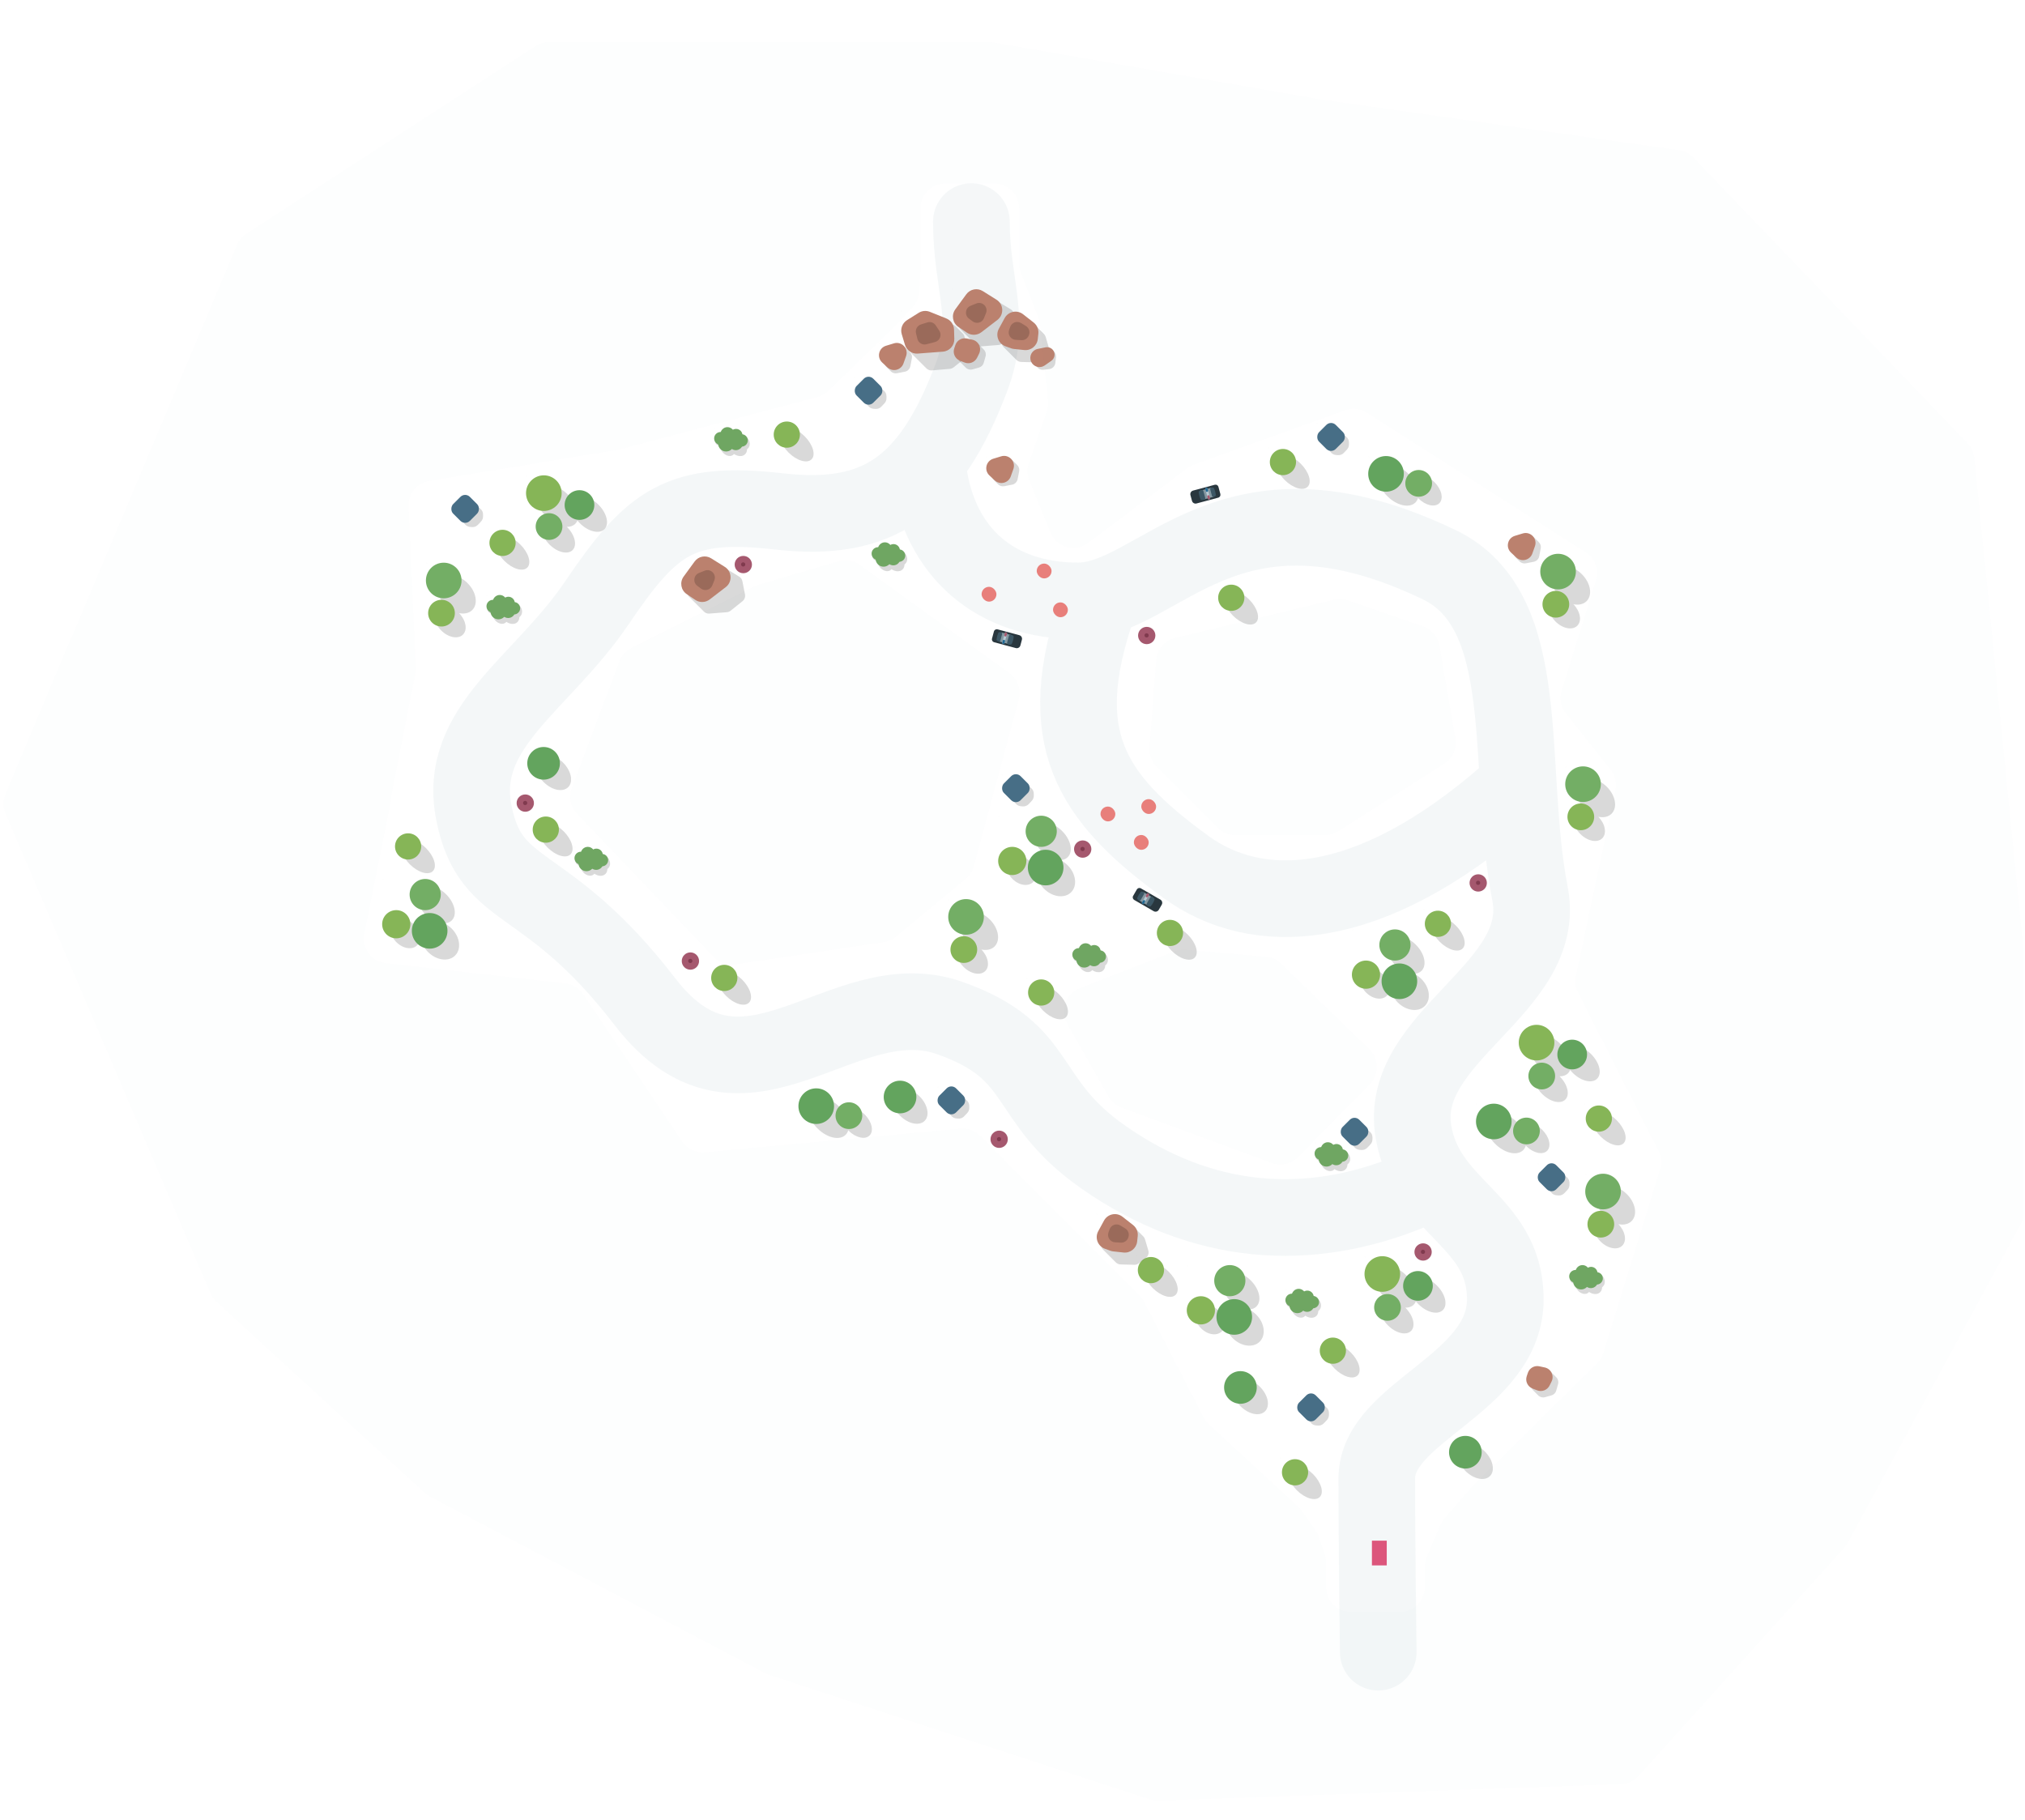 <svg width="8192" height="7363" viewBox="0 0 8192 7363" fill="none" xmlns="http://www.w3.org/2000/svg">
<g id="hitbox" clip-path="url(#clip0_2245_1284)">
<g id="room1Road">
<path id="road" d="M3929.65 896.5C3929.65 1154.5 4016.85 1297.02 3929.65 1527.5C3762.17 1970.17 3551.93 2114.66 3151.65 2069C2751.37 2023.34 2638.15 2108.5 2414.15 2439.5C2190.15 2770.5 1847.46 2941 1917.15 3289C1986.84 3637 2207.15 3530.04 2608.65 4052C3010.15 4573.96 3406.27 3964.69 3842.15 4118.5C4230.91 4255.69 4128.22 4448.09 4466.65 4683.5C4860.7 4957.6 5290.15 4995 5718.15 4815.5M5575.65 6684C5575.65 6684 5569.65 6255.85 5569.65 5981.5C5569.65 5707.14 6095.48 5600.1 6089.65 5249.5C6084.42 4934.61 5771.53 4889.88 5718.15 4579.5C5651.47 4191.86 6265.05 4002.04 6189.65 3616C6089.65 3104 6213.65 2472.5 5822.15 2284.5C4965.15 1872.97 4692.15 2431 4360.65 2431C4029.15 2431 3801.15 2239.5 3755.15 1906M6103.15 3209C5526.15 3714 5078.22 3710.59 4798.65 3508C4406.73 3224 4257.15 2982.5 4441.15 2450.5" stroke="#1C506F" stroke-opacity="0.05" stroke-width="310" stroke-linecap="round"/>
</g>
<g id="exit blocks">
<g id="stone7:blocksExit=true">
<path id="Rectangle 2189" d="M3689.94 1432.53C3676.61 1419.2 3679.99 1396.78 3696.66 1387.97L3833.49 1315.67C3844.35 1309.93 3857.68 1311.94 3866.37 1320.62L3894.53 1348.79C3898.86 1353.11 3901.65 1358.74 3902.48 1364.8L3910.85 1426.25C3912.18 1436.02 3908.28 1445.77 3900.58 1451.92L3857.62 1486.21C3853.3 1489.66 3848.06 1491.75 3842.56 1492.23L3770.03 1498.5C3761.79 1499.21 3753.66 1496.25 3747.82 1490.4L3689.94 1432.53Z" fill="black" fill-opacity="0.15"/>
<path id="Vector 1152" d="M3669.24 1295.23L3716.39 1265.58C3729.97 1257.05 3746.8 1255.54 3761.68 1261.53L3828.16 1288.29C3846.59 1295.71 3858.88 1313.33 3859.47 1333.19L3860.59 1371.31C3861.38 1398 3841.05 1420.6 3814.43 1422.64L3712.61 1430.43C3689.19 1432.22 3667.68 1417.47 3660.91 1394.98L3647.97 1351.97C3641.49 1330.42 3650.19 1307.21 3669.24 1295.23Z" fill="#BB816E"/>
<path id="Vector 1153" d="M3799.88 1338.08L3785.51 1316.38C3778.1 1305.21 3764.19 1300.3 3751.41 1304.36L3725.74 1312.51C3710.69 1317.29 3701.92 1332.91 3705.68 1348.25L3711.23 1370.87C3715.23 1387.15 3731.79 1397 3748 1392.74L3782.5 1383.66C3802.37 1378.43 3811.22 1355.22 3799.88 1338.08Z" fill="#9A6A5A"/>
<rect id="mapHelper" x="3643" y="1257" width="5" height="5" fill="#A4C424" fill-opacity="0.01"/>
</g>
<g id="stone6:blocksExit=true">
<path id="Rectangle 2189_2" d="M3886.27 1332.85C3873.14 1319.73 3876.19 1297.7 3892.38 1288.62L4012.23 1221.49C4021.05 1216.55 4031.84 1216.75 4040.47 1222L4089.37 1251.76C4096.1 1255.85 4100.79 1262.59 4102.3 1270.31L4112.76 1323.88C4114.75 1334.1 4110.91 1344.58 4102.79 1351.09L4054.71 1389.62C4050.34 1393.13 4045.01 1395.24 4039.43 1395.68L3968.65 1401.32C3960.47 1401.98 3952.42 1399.01 3946.63 1393.21L3886.27 1332.85Z" fill="black" fill-opacity="0.15"/>
<path id="Vector 1152_2" d="M3864.58 1251.59L3909.03 1190.65C3924.5 1169.44 3953.74 1163.81 3975.99 1177.76L4031.04 1212.28C4060.57 1230.79 4062.57 1273.08 4034.92 1294.31L3970.06 1344.09C3953 1357.18 3929.48 1357.9 3911.66 1345.87L3877.01 1322.51C3853.52 1306.66 3847.88 1274.48 3864.58 1251.59Z" fill="#BB816E"/>
<path id="Vector 1153_2" d="M3980.54 1287.3L3988.79 1266.75C3998.64 1242.23 3974.27 1217.88 3949.76 1227.74L3926.52 1237.08C3904.81 1245.82 3901.01 1274.94 3919.76 1288.95L3934.75 1300.15C3950.53 1311.94 3973.2 1305.58 3980.54 1287.3Z" fill="#9A6A5A"/>
<rect id="mapHelper_2" x="3852" y="1167" width="5" height="5" fill="#A4C424" fill-opacity="0.01"/>
</g>
<g id="stone5:blocksExit=true">
<path id="Rectangle 2189_3" d="M4059.98 1404.09C4046.05 1390.16 4050.48 1366.59 4068.51 1358.66L4163.72 1316.81C4174.28 1312.16 4186.62 1314.48 4194.78 1322.64L4223 1350.86C4226.31 1354.17 4228.73 1358.24 4230.05 1362.72L4243.42 1407.91C4246.72 1419.07 4242.78 1431.11 4233.51 1438.15L4204.54 1460.15C4199.46 1464.01 4193.22 1466.02 4186.84 1465.85L4131.06 1464.33C4123.9 1464.13 4117.09 1461.2 4112.02 1456.14L4059.98 1404.09Z" fill="black" fill-opacity="0.15"/>
<path id="Vector 1152_3" d="M4040.79 1329.96L4064.25 1286.89C4079.03 1259.74 4114.67 1252.37 4139 1271.45L4181.72 1304.93C4195.27 1315.55 4202.4 1332.4 4200.6 1349.53L4198.26 1371.67C4195.36 1399.17 4170.68 1419.1 4143.18 1416.13L4101.53 1411.65C4097.53 1411.22 4093.59 1410.3 4089.8 1408.93L4067.62 1400.86C4038.87 1390.41 4026.16 1356.82 4040.79 1329.96Z" fill="#BB816E"/>
<path id="Vector 1153_3" d="M4082.27 1334.91L4086.65 1322.5C4093 1304.49 4114.35 1296.92 4130.63 1306.91L4150.24 1318.95C4162.56 1326.51 4167.73 1341.79 4162.54 1355.29L4161.87 1357.03C4157.18 1369.22 4145.15 1376.98 4132.11 1376.21L4108.8 1374.84C4088.87 1373.67 4075.62 1353.73 4082.27 1334.91Z" fill="#9A6A5A"/>
<rect id="mapHelper_3" x="4033" y="1259" width="5" height="5" fill="#A4C424" fill-opacity="0.01"/>
</g>
<g id="stone3:blocksExit=true">
<path id="Rectangle 2189_4" d="M3885.55 1466.04C3874.62 1455.1 3874.62 1437.37 3885.55 1426.44L3919.09 1392.9C3930.02 1381.97 3947.75 1381.97 3958.68 1392.9L3979.9 1414.12C3987.07 1421.28 3989.8 1431.75 3987.06 1441.5L3979.69 1467.68C3977.05 1477.07 3969.71 1484.4 3960.32 1487.05L3934.15 1494.41C3924.4 1497.15 3913.93 1494.42 3906.77 1487.26L3885.55 1466.04Z" fill="black" fill-opacity="0.15"/>
<path id="Rectangle293" d="M3860.38 1409.23L3865.01 1395.66C3871.56 1376.47 3891.44 1365.21 3911.27 1369.47L3933.27 1374.2C3958.76 1379.68 3972.28 1407.68 3960.72 1431.05L3952.75 1447.16C3943.55 1465.75 3921.68 1474.22 3902.37 1466.69L3883.71 1459.42C3863.74 1451.64 3853.46 1429.51 3860.38 1409.23Z" fill="#BB816E"/>
<rect id="mapHelper_4" x="3857" y="1368" width="5" height="5" fill="#A4C424" fill-opacity="0.01"/>
</g>
<g id="stone4:blocksExit=true">
<path id="Rectangle 2188" d="M4196.25 1486.18C4185.32 1475.24 4185.32 1457.52 4196.25 1446.58L4222.58 1420.25C4233.52 1409.32 4251.24 1409.32 4262.18 1420.25L4263.87 1421.95C4269.91 1427.98 4272.86 1436.44 4271.89 1444.92L4269.19 1468.55C4267.71 1481.5 4257.5 1491.71 4244.55 1493.19L4220.92 1495.89C4212.44 1496.86 4203.98 1493.91 4197.95 1487.87L4196.25 1486.18Z" fill="black" fill-opacity="0.15"/>
<path id="Rectangle293_2" d="M4197.75 1411.67L4229.82 1405.13C4244.34 1402.17 4258.87 1410.17 4264.14 1424.02C4269.06 1436.95 4264.58 1451.57 4253.26 1459.53L4226.48 1478.35C4207.51 1491.69 4181.09 1484.54 4171.43 1463.45C4161.5 1441.75 4174.36 1416.44 4197.75 1411.67Z" fill="#BB816E"/>
<rect id="mapHelper_5" x="4167" y="1404" width="5" height="5" fill="#A4C424" fill-opacity="0.01"/>
</g>
<g id="stone2:blocksExit=true">
<path id="Rectangle 2188_2" d="M3586.34 1485.12C3575.4 1474.19 3575.4 1456.46 3586.34 1445.52L3624.52 1407.34C3635.46 1396.4 3653.19 1396.4 3664.12 1407.34L3681.25 1424.47C3687.83 1431.05 3690.71 1440.48 3688.93 1449.62L3682.7 1481.58C3680.52 1492.77 3671.77 1501.52 3660.58 1503.7L3628.62 1509.93C3619.48 1511.71 3610.05 1508.83 3603.47 1502.25L3586.34 1485.12Z" fill="black" fill-opacity="0.15"/>
<path id="Rectangle293_3" d="M3584.23 1398.83L3616.11 1389.11C3647.53 1379.55 3676.45 1409.81 3665.47 1440.76L3654.93 1470.45C3645.29 1497.61 3610.95 1505.97 3589.9 1486.27L3568.55 1466.3C3546.08 1445.27 3554.78 1407.8 3584.23 1398.83Z" fill="#BB816E"/>
<rect id="mapHelper_6" x="3555" y="1388" width="5" height="5" fill="#A4C424" fill-opacity="0.01"/>
</g>
</g>
<g id="walls" opacity="0.01">
<path id="wall" d="M4207.9 1312.95L4240.17 1620.78C4241.7 1635.41 4239.99 1650.21 4235.15 1664.1L4162.4 1872.92C4154.41 1895.85 4155.04 1920.91 4164.17 1943.42L4249.55 2153.86C4274.26 2214.75 4349.98 2235.67 4402.44 2196.1L4803.37 1893.65C4811.41 1887.58 4820.32 1882.77 4829.8 1879.37L5441.81 1659.59C5470.94 1649.12 5503.28 1652.74 5529.38 1669.39L6414.61 2233.94C6452.63 2258.18 6469.72 2304.87 6456.33 2347.93L6317.69 2794.02C6307.87 2825.6 6314.31 2860 6334.87 2885.89L6515.71 3113.61C6534.26 3136.97 6541.41 3167.4 6535.22 3196.57L6375.34 3949.43C6370.59 3971.8 6373.65 3995.12 6384.01 4015.5L6709.64 4656.37C6721.42 4679.54 6723.7 4706.39 6716.02 4731.22L6486.41 5473.53C6481.55 5489.27 6472.87 5503.56 6461.15 5515.13L5955 6015L5843 6143.84C5836.04 6151.84 5830.41 6160.89 5826.29 6170.66L5771.92 6299.9C5766.75 6312.18 5764.09 6325.36 5764.09 6338.68V6421.5C5764.09 6476.73 5719.32 6521.5 5664.09 6521.5H5464.5C5409.27 6521.5 5364.5 6476.73 5364.5 6421.5V6322.23C5364.5 6311.48 5362.77 6300.8 5359.37 6290.61L5335.12 6217.85C5332.06 6208.67 5327.68 6199.97 5322.11 6192.05L5266.16 6112.28C5262.06 6106.44 5257.36 6101.06 5252.12 6096.23L4890 5762C4881.4 5754.06 4874.26 5744.68 4868.91 5734.27L4627.64 5265.37C4622.91 5256.18 4616.78 5247.78 4609.48 5240.46L3965.2 4595.25C3944.17 4574.19 3914.85 4563.59 3885.22 4566.33L2851.63 4662.03C2815.18 4665.4 2779.8 4648.59 2759.39 4618.2L2359.31 4022.43C2342.94 3998.05 2316.68 3982.1 2287.5 3978.81L1560.22 3896.72C1502.01 3890.14 1461.88 3835.16 1473.39 3777.71L1581.3 3238.88C1590.02 3195.38 1569.02 3151.33 1529.74 3130.71L419.523 2547.69C367.616 2520.43 303.502 2543.47 280.818 2597.53L22.382 3213.46C11.911 3238.41 12.001 3266.55 22.634 3291.44L851.532 5231.68C857.113 5244.74 865.414 5256.47 875.881 5266.07L1718.46 6039.25C1724.8 6045.06 1731.85 6050.03 1739.45 6054.03L3096 6769.05C3100.99 6771.68 3106.19 6773.88 3111.55 6775.63L4652.61 7279.48C4663.78 7283.13 4675.51 7284.79 4687.26 7284.37L6558.14 7217.51C6585.22 7216.55 6610.74 7204.64 6628.87 7184.51L7460.56 6261.31C7465.84 6255.46 7470.4 6249 7474.16 6242.08L8173.8 4952.81C8181.75 4938.17 8185.91 4921.77 8185.91 4905.12V3848.5L7986.93 1852.89C7984.71 1830.61 7975.07 1809.72 7959.57 1793.57L6849.93 637.433C6834.43 621.28 6813.95 610.797 6791.78 607.663L5351 404L4015.51 171.482C4009.85 170.496 4004.11 170 3998.36 170H2222.1C2202.78 170 2183.88 175.595 2167.67 186.109L996.883 945.707C980.02 956.648 966.845 972.417 959.078 990.957L657.542 1710.71C639.184 1754.53 654.192 1805.22 693.449 1831.98L1505.18 2385.33C1573.01 2431.56 1664.57 2380.91 1661.44 2298.89L1651.86 2048.11C1649.94 1997.76 1685.78 1953.84 1735.49 1945.63L2505 1818.5L3307.23 1605.7C3323.8 1601.31 3338.96 1592.73 3351.26 1580.78L3631 1309.09L3692.79 1241.09C3708.13 1224.21 3717.24 1202.58 3718.61 1179.81L3723.5 1098V842.5C3723.5 787.272 3768.27 742.5 3823.5 742.5H4023.09C4078.32 742.5 4123.09 787.272 4123.09 842.5V1066.71C4123.09 1079.13 4125.4 1091.44 4129.91 1103.01L4201.62 1287.07C4204.86 1295.38 4206.97 1304.08 4207.9 1312.95Z" fill="#1C506F"/>
<path id="wall_2" d="M1680.18 2723.8L1476.03 3762.27C1463.69 3825.02 1396.45 3860.22 1337.86 3834.61L96.426 3292.02C46.292 3270.11 23.076 3211.98 44.322 3161.56L899.531 1132.1C930.324 1059.03 1029.85 1049.15 1074.41 1114.75L1632.6 1936.6C1643 1951.9 1648.94 1969.78 1649.78 1988.26L1681.96 2699.99C1682.32 2707.97 1681.72 2715.96 1680.18 2723.8Z" fill="#1C506F"/>
<path id="wall_3" d="M5413.6 3362.81L5842.51 3089.22C5876.44 3067.57 5894.08 3027.7 5887.29 2988.04L5822.97 2612.25C5816.82 2576.32 5791.6 2546.58 5757.16 2534.64L5452.7 2429.1C5434.61 2422.83 5415.11 2421.89 5396.5 2426.38L4753.71 2581.44C4711.56 2591.61 4680.76 2627.79 4677.46 2671.03L4650.5 3023.67C4648.28 3052.76 4658.87 3081.37 4679.5 3102L4926.71 3349.21C4945.46 3367.96 4970.9 3378.5 4997.42 3378.5H5359.82C5378.88 3378.5 5397.53 3373.06 5413.6 3362.81Z" fill="#1B4A67"/>
<path id="wall_4" d="M5539.17 4244.82L5182.51 3898.75C5166.01 3882.74 5144.5 3872.9 5121.59 3870.9L4797.66 3842.53C4782.42 3841.19 4767.08 3843.37 4752.82 3848.9L4367.65 3998.11C4310.68 4020.17 4286.64 4087.71 4316.85 4140.8L4484.94 4436.26C4496.6 4456.76 4515.14 4472.47 4537.27 4480.63L5144.97 4704.68C5181.82 4718.27 5223.22 4709.02 5250.79 4681.05L5540.76 4386.78C5579.74 4347.23 5579.03 4283.49 5539.17 4244.82Z" fill="#1B4A67"/>
<path id="wall_5" d="M3072.03 2364.99L3391.91 2270.86C3421.61 2262.12 3453.68 2267.62 3478.76 2285.77L4083.11 2723.06C4116.76 2747.4 4131.85 2790.01 4121.04 2830.11L3939.27 3504.33C3933.89 3524.29 3922.46 3542.08 3906.55 3555.28L3624.44 3789.22C3610.41 3800.85 3593.47 3808.43 3575.45 3811.14L2974.83 3901.29C2942.65 3906.13 2910.13 3894.99 2887.66 3871.46L2334.85 3292.41C2308.35 3264.65 2300.07 3224.16 2313.56 3188.22L2505.71 2676.25C2514.57 2652.63 2532.04 2633.23 2554.61 2621.95L3055.54 2371.48C3060.84 2368.83 3066.36 2366.66 3072.03 2364.99Z" fill="#1B4A67"/>
</g>
<g id="spawn" clip-path="url(#clip1_2245_1284)">
<rect id="Rectangle 2166" x="5550" y="6333" width="100" height="60" transform="rotate(-90 5550 6333)" fill="#DC567C"/>
</g>
<g id="exit:to=room2">
<rect id="hitbox_2" x="3510" y="461" width="807" height="632" fill="white" fill-opacity="0.05"/>
</g>
<g id="enemies">
<g id="wave 0">
<g id="PoliceBasic:wave=0">
<path id="Rectangle 1710" d="M4599 3598.39C4602.31 3592.65 4609.65 3590.69 4615.39 3594L4694.2 3639.5C4701.38 3643.64 4703.83 3652.82 4699.69 3659.99L4687.69 3680.77C4683.55 3687.95 4674.38 3690.41 4667.2 3686.27L4588.39 3640.77C4582.65 3637.45 4580.69 3630.11 4584 3624.37L4599 3598.39Z" fill="#28363E"/>
<path id="Rectangle 1715" d="M4626.06 3609.51L4665.9 3632.51L4647 3665.25L4607.16 3642.25L4626.06 3609.51Z" fill="#8598A2"/>
<path id="Rectangle 1709" d="M4628.32 3617.08C4630.3 3613.66 4628.49 3609.29 4624.67 3608.28L4620.25 3607.1C4617.94 3606.49 4615.47 3607.32 4613.98 3609.21V3609.21C4608.57 3616.09 4604.12 3623.81 4600.86 3631.94V3631.94C4599.97 3634.17 4600.48 3636.72 4602.17 3638.42L4605.4 3641.66C4608.18 3644.46 4612.87 3643.85 4614.84 3640.43L4628.32 3617.08Z" fill="#3B5766"/>
<g id="Group 120">
<path id="Rectangle 1712" d="M4639.5 3616.67C4640.81 3614.4 4643.7 3613.63 4645.97 3614.94V3614.94C4648.23 3616.24 4649.01 3619.14 4647.7 3621.41L4628.28 3655.04C4626.97 3657.31 4624.08 3658.09 4621.81 3656.78V3656.78C4619.54 3655.47 4618.77 3652.57 4620.08 3650.31L4639.5 3616.67Z" fill="#BACBD6"/>
<path id="Rectangle 1713" d="M4639.5 3616.67C4640.81 3614.4 4643.7 3613.63 4645.97 3614.94V3614.94C4648.23 3616.24 4649.01 3619.14 4647.7 3621.41L4643.91 3627.97C4642.6 3630.23 4639.71 3631.01 4637.44 3629.7V3629.7C4635.18 3628.4 4634.4 3625.5 4635.71 3623.23L4639.5 3616.67Z" fill="#A5586E"/>
<path id="Rectangle 1714" d="M4623.87 3643.74C4625.17 3641.48 4628.07 3640.7 4630.34 3642.01V3642.01C4632.6 3643.32 4633.38 3646.21 4632.07 3648.48L4628.28 3655.04C4626.97 3657.31 4624.08 3658.09 4621.81 3656.78V3656.78C4619.54 3655.47 4618.77 3652.57 4620.08 3650.31L4623.87 3643.74Z" fill="#216994"/>
</g>
<path id="Rectangle 1708" d="M4653.37 3630.54C4655.21 3627.36 4659.44 3626.56 4662.3 3628.84L4669.21 3634.34C4670.79 3635.6 4671.39 3637.71 4670.72 3639.6V3639.6C4667.3 3649.21 4662.16 3658.11 4655.55 3665.88V3665.88C4654.24 3667.41 4652.11 3667.94 4650.24 3667.2L4642.02 3663.97C4638.61 3662.63 4637.19 3658.56 4639.02 3655.39L4653.37 3630.54Z" fill="#3B5766"/>
<rect id="mapHelper_7" x="4605" y="3588" width="118" height="54" transform="rotate(30 4605 3588)" fill="#A4C424" fill-opacity="0.01"/>
</g>
<g id="GroundBasic:wave=0">
<rect id="person" x="4587" y="3378" width="60" height="60" rx="30" fill="#E87F7B"/>
</g>
<g id="GroundBasic:wave=0_2">
<rect id="person_2" x="4617" y="3233" width="60" height="60" rx="30" fill="#E87F7B"/>
</g>
<g id="GroundBasic:wave=0_3">
<rect id="person_3" x="4452" y="3263" width="60" height="60" rx="30" fill="#E87F7B"/>
</g>
</g>
<g id="wave 1">
<g id="GroundBasic:wave=1">
<rect id="person_4" x="3971" y="2374" width="60" height="60" rx="30" fill="#E87F7B"/>
</g>
<g id="GroundBasic:wave=1_2">
<rect id="person_5" x="4194" y="2280" width="60" height="60" rx="30" fill="#E87F7B"/>
</g>
<g id="GroundBasic:wave=1_3">
<rect id="person_6" x="4260" y="2437" width="60" height="60" rx="30" fill="#E87F7B"/>
</g>
<g id="PoliceBasic:wave=1">
<path id="Rectangle 1710_2" d="M4936.85 1998.57C4938.56 2004.97 4934.77 2011.55 4928.36 2013.27L4840.46 2036.82C4832.46 2038.96 4824.24 2034.21 4822.09 2026.21L4815.88 2003.03C4813.74 1995.03 4818.49 1986.8 4826.49 1984.66L4914.39 1961.11C4920.79 1959.39 4927.37 1963.19 4929.08 1969.59L4936.85 1998.57Z" fill="#28363E"/>
<path id="Rectangle 1715_2" d="M4909.85 2009.84L4865.41 2021.75L4855.63 1985.24L4900.06 1973.33L4909.85 2009.84Z" fill="#8598A2"/>
<path id="Rectangle 1709_2" d="M4902.9 2006.09C4903.93 2009.91 4908.29 2011.71 4911.71 2009.73L4915.66 2007.44C4917.74 2006.23 4918.89 2003.9 4918.61 2001.52V2001.52C4917.56 1992.82 4915.26 1984.21 4911.81 1976.16V1976.16C4910.87 1973.96 4908.7 1972.51 4906.3 1972.5L4901.73 1972.5C4897.78 1972.49 4894.9 1976.23 4895.92 1980.05L4902.9 2006.09Z" fill="#3B5766"/>
<g id="Group 120_2">
<path id="Rectangle 1712_2" d="M4895.29 2014.28C4895.97 2016.81 4894.47 2019.41 4891.94 2020.08V2020.08C4889.41 2020.76 4886.82 2019.26 4886.14 2016.73L4876.09 1979.22C4875.41 1976.69 4876.91 1974.09 4879.44 1973.41V1973.41C4881.96 1972.74 4884.56 1974.24 4885.24 1976.76L4895.29 2014.28Z" fill="#BACBD6"/>
<path id="Rectangle 1713_2" d="M4895.29 2014.28C4895.97 2016.81 4894.47 2019.41 4891.94 2020.08V2020.08C4889.41 2020.76 4886.82 2019.26 4886.14 2016.73L4884.18 2009.41C4883.5 2006.89 4885 2004.29 4887.53 2003.61V2003.61C4890.05 2002.93 4892.65 2004.43 4893.33 2006.96L4895.29 2014.28Z" fill="#A5586E"/>
<path id="Rectangle 1714_2" d="M4887.2 1984.08C4887.87 1986.61 4886.38 1989.21 4883.85 1989.89V1989.89C4881.32 1990.56 4878.72 1989.06 4878.05 1986.54L4876.09 1979.22C4875.41 1976.69 4876.91 1974.09 4879.43 1973.41V1973.41C4881.96 1972.74 4884.56 1974.24 4885.24 1976.76L4887.2 1984.08Z" fill="#216994"/>
</g>
<path id="Rectangle 1708_2" d="M4875.68 2014.29C4876.62 2017.83 4874.2 2021.39 4870.56 2021.8L4861.78 2022.8C4859.78 2023.02 4857.86 2021.96 4857 2020.14V2020.14C4852.62 2010.93 4849.96 2001 4849.15 1990.84V1990.84C4848.99 1988.83 4850.12 1986.95 4851.96 1986.14L4860.06 1982.62C4863.42 1981.15 4867.3 1983.02 4868.25 1986.57L4875.68 2014.29Z" fill="#3B5766"/>
<rect id="mapHelper_8" x="4939.96" y="2010.16" width="118" height="54" transform="rotate(165 4939.96 2010.16)" fill="#A4C424" fill-opacity="0.01"/>
</g>
<g id="PoliceBasic:wave=1_2">
<path id="Rectangle 1710_3" d="M4020.87 2554.59C4022.59 2548.19 4029.17 2544.39 4035.57 2546.11L4123.47 2569.66C4131.47 2571.8 4136.22 2580.03 4134.07 2588.03L4127.86 2611.21C4125.72 2619.21 4117.49 2623.96 4109.49 2621.82L4021.59 2598.27C4015.19 2596.55 4011.39 2589.97 4013.11 2583.57L4020.87 2554.59Z" fill="#28363E"/>
<path id="Rectangle 1715_3" d="M4049.89 2558.33L4094.32 2570.24L4084.54 2606.75L4040.11 2594.84L4049.89 2558.33Z" fill="#8598A2"/>
<path id="Rectangle 1709_3" d="M4054.03 2565.05C4055.05 2561.23 4052.17 2557.49 4048.22 2557.5L4043.65 2557.5C4041.26 2557.51 4039.09 2558.96 4038.14 2561.16V2561.16C4034.7 2569.21 4032.39 2577.82 4031.35 2586.52V2586.52C4031.06 2588.9 4032.22 2591.23 4034.29 2592.44L4038.25 2594.73C4041.66 2596.71 4046.03 2594.91 4047.05 2591.09L4054.03 2565.05Z" fill="#3B5766"/>
<g id="Group 120_3">
<path id="Rectangle 1712_3" d="M4064.72 2561.76C4065.4 2559.24 4067.99 2557.74 4070.52 2558.41V2558.41C4073.05 2559.09 4074.55 2561.69 4073.87 2564.21L4063.82 2601.73C4063.14 2604.26 4060.54 2605.76 4058.02 2605.08V2605.08C4055.49 2604.41 4053.99 2601.81 4054.67 2599.28L4064.72 2561.76Z" fill="#BACBD6"/>
<path id="Rectangle 1713_3" d="M4064.72 2561.76C4065.4 2559.24 4067.99 2557.74 4070.52 2558.41V2558.41C4073.05 2559.09 4074.55 2561.69 4073.87 2564.21L4071.91 2571.54C4071.23 2574.06 4068.63 2575.56 4066.11 2574.89V2574.89C4063.58 2574.21 4062.08 2571.61 4062.76 2569.08L4064.72 2561.76Z" fill="#A5586E"/>
<path id="Rectangle 1714_3" d="M4056.63 2591.96C4057.3 2589.43 4059.9 2587.93 4062.43 2588.61V2588.61C4064.96 2589.29 4066.46 2591.89 4065.78 2594.41L4063.82 2601.73C4063.14 2604.26 4060.54 2605.76 4058.02 2605.08V2605.08C4055.49 2604.41 4053.99 2601.81 4054.67 2599.28L4056.63 2591.96Z" fill="#216994"/>
</g>
<path id="Rectangle 1708_3" d="M4081.71 2571.57C4082.66 2568.02 4086.54 2566.15 4089.9 2567.62L4098 2571.14C4099.84 2571.95 4100.97 2573.83 4100.81 2575.84V2575.84C4099.99 2586 4097.33 2595.93 4092.96 2605.14V2605.14C4092.09 2606.95 4090.17 2608.02 4088.18 2607.8L4079.4 2606.8C4075.75 2606.39 4073.33 2602.83 4074.28 2599.29L4081.71 2571.57Z" fill="#3B5766"/>
<rect id="mapHelper_9" x="4023.98" y="2543" width="118" height="54" transform="rotate(15 4023.98 2543)" fill="#A4C424" fill-opacity="0.01"/>
</g>
</g>
</g>
<g id="environment">
<g id="tree1" clip-path="url(#clip2_2245_1284)">
<path id="Union" fill-rule="evenodd" clip-rule="evenodd" d="M5721.32 3939.69C5732.89 3939.07 5743.1 3935.12 5750.65 3927.57C5773.49 3904.73 5763.37 3857.59 5728.05 3822.27C5692.73 3786.95 5645.58 3776.83 5622.75 3799.66C5599.91 3822.5 5610.03 3869.64 5645.35 3904.96C5656.22 3915.84 5668.22 3924.32 5680.28 3930.19C5665.11 3930.69 5651.17 3936 5640.76 3946.4C5614.46 3972.7 5620.75 4021.63 5654.8 4055.69C5688.86 4089.74 5737.79 4096.03 5764.09 4069.73C5790.39 4043.43 5784.1 3994.5 5750.05 3960.44C5741.25 3951.65 5731.46 3944.7 5721.32 3939.69ZM5610.35 4028.45C5590.76 4048.04 5553.26 4042.32 5526.6 4015.65C5499.94 3988.99 5494.21 3951.49 5513.8 3931.9C5533.4 3912.3 5570.9 3918.03 5597.56 3944.69C5624.22 3971.36 5629.95 4008.85 5610.35 4028.45Z" fill="black" fill-opacity="0.15"/>
<circle id="Ellipse 1" cx="5661.15" cy="3969.79" r="72.054" fill="#63A45E"/>
<circle id="Ellipse 1_2" cx="5526.04" cy="3943.04" r="57.043" fill="#86B557"/>
<circle id="Ellipse 1_3" cx="5643.13" cy="3823.05" r="63.048" fill="#73AE65"/>
<rect id="Rectangle 2165" x="5469" y="3760" width="5" height="5" fill="#A4C424" fill-opacity="0.01"/>
</g>
<g id="tree1_2" clip-path="url(#clip3_2245_1284)">
<path id="Union_2" fill-rule="evenodd" clip-rule="evenodd" d="M1798.32 3735.69C1809.89 3735.07 1820.1 3731.12 1827.65 3723.57C1850.49 3700.73 1840.37 3653.59 1805.05 3618.27C1769.73 3582.95 1722.58 3572.83 1699.75 3595.66C1676.91 3618.5 1687.03 3665.64 1722.35 3700.96C1733.22 3711.84 1745.22 3720.32 1757.28 3726.19C1742.11 3726.69 1728.17 3732 1717.76 3742.4C1691.46 3768.7 1697.75 3817.63 1731.8 3851.69C1765.86 3885.74 1814.79 3892.03 1841.09 3865.73C1867.39 3839.43 1861.1 3790.5 1827.05 3756.44C1818.25 3747.65 1808.46 3740.7 1798.32 3735.69ZM1687.35 3824.45C1667.76 3844.04 1630.26 3838.32 1603.6 3811.65C1576.94 3784.99 1571.21 3747.49 1590.8 3727.9C1610.4 3708.3 1647.9 3714.03 1674.56 3740.69C1701.22 3767.36 1706.95 3804.85 1687.35 3824.45Z" fill="black" fill-opacity="0.15"/>
<circle id="Ellipse 1_4" cx="1738.15" cy="3765.79" r="72.054" fill="#63A45E"/>
<circle id="Ellipse 1_5" cx="1603.04" cy="3739.04" r="57.043" fill="#86B557"/>
<circle id="Ellipse 1_6" cx="1720.13" cy="3619.05" r="63.048" fill="#73AE65"/>
<rect id="Rectangle 2165_2" x="1546" y="3556" width="5" height="5" fill="#A4C424" fill-opacity="0.01"/>
</g>
<g id="tree1_3" clip-path="url(#clip4_2245_1284)">
<path id="Union_3" fill-rule="evenodd" clip-rule="evenodd" d="M4290.32 3479.69C4301.89 3479.07 4312.1 3475.12 4319.65 3467.57C4342.49 3444.73 4332.37 3397.59 4297.05 3362.27C4261.73 3326.95 4214.58 3316.83 4191.75 3339.66C4168.91 3362.5 4179.03 3409.64 4214.35 3444.96C4225.22 3455.84 4237.22 3464.32 4249.28 3470.19C4234.11 3470.69 4220.17 3476 4209.76 3486.4C4183.46 3512.7 4189.75 3561.63 4223.8 3595.69C4257.86 3629.74 4306.79 3636.03 4333.09 3609.73C4359.39 3583.43 4353.1 3534.5 4319.05 3500.44C4310.25 3491.65 4300.46 3484.7 4290.32 3479.69ZM4179.35 3568.45C4159.76 3588.04 4122.26 3582.32 4095.6 3555.65C4068.94 3528.99 4063.21 3491.49 4082.8 3471.9C4102.4 3452.3 4139.9 3458.03 4166.56 3484.69C4193.22 3511.36 4198.95 3548.85 4179.35 3568.45Z" fill="black" fill-opacity="0.15"/>
<circle id="Ellipse 1_7" cx="4230.15" cy="3509.79" r="72.054" fill="#63A45E"/>
<circle id="Ellipse 1_8" cx="4095.04" cy="3483.04" r="57.043" fill="#86B557"/>
<circle id="Ellipse 1_9" cx="4212.13" cy="3363.05" r="63.048" fill="#73AE65"/>
<rect id="Rectangle 2165_3" x="4038" y="3300" width="5" height="5" fill="#A4C424" fill-opacity="0.01"/>
</g>
<g id="tree4">
<path id="Union_4" fill-rule="evenodd" clip-rule="evenodd" d="M3970.08 3841.36C3990.88 3845.77 4010.49 3841.94 4023.51 3828.92C4048.29 3804.14 4039.79 3755.47 4004.53 3720.2C3969.27 3684.94 3920.59 3676.44 3895.81 3701.22C3871.03 3726 3879.53 3774.68 3914.79 3809.94C3915.76 3810.91 3916.74 3811.86 3917.73 3812.78C3903.11 3810.77 3889.74 3814.03 3880.63 3823.14C3860.96 3842.82 3868.56 3882.32 3897.61 3911.37C3926.67 3940.43 3966.17 3948.03 3985.84 3928.36C4005.24 3908.96 3998.12 3870.29 3970.08 3841.36Z" fill="black" fill-opacity="0.15"/>
<circle id="Ellipse 1_10" cx="3899.05" cy="3841.56" r="54.041" fill="#86B557"/>
<circle id="Ellipse 1_11" cx="3908.05" cy="3709.46" r="72.054" fill="#73AE65"/>
<rect id="Rectangle 2165_4" x="3836" y="3637" width="5" height="5" fill="#A4C424" fill-opacity="0.01"/>
</g>
<g id="tree4_2">
<path id="Union_5" fill-rule="evenodd" clip-rule="evenodd" d="M6466.08 3304.36C6486.88 3308.77 6506.49 3304.94 6519.51 3291.92C6544.29 3267.14 6535.79 3218.47 6500.53 3183.2C6465.27 3147.94 6416.59 3139.44 6391.81 3164.22C6367.03 3189 6375.53 3237.68 6410.79 3272.94C6411.76 3273.91 6412.74 3274.86 6413.73 3275.78C6399.11 3273.77 6385.74 3277.03 6376.63 3286.14C6356.96 3305.82 6364.56 3345.32 6393.61 3374.37C6422.67 3403.43 6462.17 3411.03 6481.84 3391.36C6501.24 3371.96 6494.12 3333.29 6466.08 3304.36Z" fill="black" fill-opacity="0.15"/>
<circle id="Ellipse 1_12" cx="6395.05" cy="3304.56" r="54.041" fill="#86B557"/>
<circle id="Ellipse 1_13" cx="6404.05" cy="3172.46" r="72.054" fill="#73AE65"/>
<rect id="Rectangle 2165_5" x="6332" y="3100" width="5" height="5" fill="#A4C424" fill-opacity="0.01"/>
</g>
<g id="bush1" clip-path="url(#clip5_2245_1284)">
<path id="Union_6" fill-rule="evenodd" clip-rule="evenodd" d="M5209.1 5283.41C5213.4 5287.71 5219.2 5289.76 5225.3 5289.66C5224.24 5298.97 5228.37 5310.07 5237.08 5318.78C5250.18 5331.88 5268.67 5334.62 5278.39 5324.91C5279.09 5324.2 5279.74 5323.45 5280.31 5322.65C5296.07 5333.36 5314.8 5334.2 5325.44 5323.55C5330.57 5318.42 5333.04 5311.42 5333.01 5303.77C5334.17 5302.95 5335.27 5302.02 5336.3 5300.99C5347.78 5289.5 5346.45 5269.55 5333.31 5256.42C5320.18 5243.28 5300.23 5241.95 5288.74 5253.43C5288.27 5253.9 5287.83 5254.38 5287.4 5254.88C5278.43 5254.01 5270.06 5256.38 5264.16 5262.27C5260.93 5265.51 5258.75 5269.49 5257.59 5273.91C5255.83 5273.24 5254.07 5272.71 5252.32 5272.34C5257.72 5262.17 5256.99 5250.31 5249.59 5242.92C5240.16 5233.48 5223.44 5234.89 5212.26 5246.08C5201.07 5257.26 5199.66 5273.97 5209.1 5283.41Z" fill="black" fill-opacity="0.15"/>
<g id="Group 119">
<circle id="Ellipse 1_14" cx="5225.99" cy="5259.7" r="25.985" fill="#6FA662"/>
<circle id="Ellipse 2" cx="5248.39" cy="5280.31" r="32.258" fill="#6FA662"/>
<ellipse id="Ellipse 3" cx="5253.76" cy="5243.57" rx="28.674" ry="29.57" fill="#6FA662"/>
<circle id="Ellipse 4" cx="5287.81" cy="5278.52" r="28.674" fill="#6FA662"/>
<circle id="Ellipse 5" cx="5288.71" cy="5247.15" r="25.985" fill="#6FA662"/>
<circle id="Ellipse 6" cx="5311.11" cy="5267.76" r="25.089" fill="#6FA662"/>
</g>
<rect id="Rectangle 2165_6" x="5200" y="5214" width="5" height="5" fill="#A4C424" fill-opacity="0.01"/>
</g>
<g id="tree1_4" clip-path="url(#clip6_2245_1284)">
<path id="Union_7" fill-rule="evenodd" clip-rule="evenodd" d="M5053.32 5297.69C5064.89 5297.07 5075.1 5293.12 5082.65 5285.57C5105.49 5262.73 5095.37 5215.59 5060.05 5180.27C5024.73 5144.95 4977.58 5134.83 4954.75 5157.66C4931.91 5180.5 4942.03 5227.64 4977.35 5262.96C4988.22 5273.84 5000.22 5282.32 5012.28 5288.19C4997.11 5288.69 4983.17 5294 4972.76 5304.4C4946.46 5330.7 4952.75 5379.63 4986.8 5413.69C5020.86 5447.74 5069.79 5454.03 5096.09 5427.73C5122.39 5401.43 5116.1 5352.5 5082.05 5318.44C5073.25 5309.65 5063.46 5302.7 5053.32 5297.69ZM4942.35 5386.45C4922.76 5406.04 4885.26 5400.32 4858.6 5373.65C4831.94 5346.99 4826.21 5309.49 4845.8 5289.9C4865.4 5270.3 4902.9 5276.03 4929.56 5302.69C4956.22 5329.36 4961.95 5366.85 4942.35 5386.45Z" fill="black" fill-opacity="0.15"/>
<circle id="Ellipse 1_15" cx="4993.15" cy="5327.79" r="72.054" fill="#63A45E"/>
<circle id="Ellipse 1_16" cx="4858.04" cy="5301.04" r="57.043" fill="#86B557"/>
<circle id="Ellipse 1_17" cx="4975.13" cy="5181.05" r="63.048" fill="#73AE65"/>
<rect id="Rectangle 2165_7" x="4801" y="5118" width="5" height="5" fill="#A4C424" fill-opacity="0.01"/>
</g>
<g id="tree4_3">
<path id="Union_8" fill-rule="evenodd" clip-rule="evenodd" d="M6365.08 2444.36C6385.88 2448.77 6405.49 2444.94 6418.51 2431.92C6443.29 2407.14 6434.79 2358.47 6399.53 2323.2C6364.27 2287.94 6315.59 2279.44 6290.81 2304.22C6266.03 2329 6274.53 2377.68 6309.79 2412.94C6310.76 2413.91 6311.74 2414.86 6312.73 2415.78C6298.11 2413.77 6284.74 2417.03 6275.63 2426.14C6255.96 2445.82 6263.56 2485.32 6292.61 2514.37C6321.67 2543.43 6361.17 2551.03 6380.84 2531.36C6400.24 2511.96 6393.12 2473.29 6365.08 2444.36Z" fill="black" fill-opacity="0.15"/>
<circle id="Ellipse 1_18" cx="6294.05" cy="2444.56" r="54.041" fill="#86B557"/>
<circle id="Ellipse 1_19" cx="6303.05" cy="2312.46" r="72.054" fill="#73AE65"/>
<rect id="Rectangle 2165_8" x="6231" y="2240" width="5" height="5" fill="#A4C424" fill-opacity="0.01"/>
</g>
<g id="tree2">
<path id="Union_9" fill-rule="evenodd" clip-rule="evenodd" d="M6309.23 4354.36C6322.83 4354.53 6334.7 4350.61 6343.15 4342.15C6346.94 4338.36 6349.82 4333.88 6351.83 4328.87C6354.89 4332.63 6358.2 4336.32 6361.78 4339.9C6395.83 4373.95 6440.27 4384.73 6461.04 4363.97C6481.8 4343.2 6471.03 4298.76 6436.97 4264.71C6402.92 4230.65 6358.48 4219.88 6337.71 4240.64C6335.78 4242.58 6334.11 4244.72 6332.72 4247.04C6327.25 4239.22 6320.84 4231.55 6313.56 4224.26C6272.83 4183.54 6220.05 4170.29 6195.67 4194.67C6171.29 4219.05 6184.54 4271.83 6225.27 4312.56C6228.83 4316.12 6232.48 4319.47 6236.2 4322.61C6228.27 4323.71 6221.34 4326.83 6216.04 4332.13C6196.45 4351.73 6206.6 4393.65 6238.71 4425.76C6270.82 4457.87 6312.74 4468.02 6332.34 4448.43C6351.93 4428.83 6341.78 4386.91 6309.67 4354.8C6309.52 4354.65 6309.38 4354.51 6309.23 4354.36Z" fill="black" fill-opacity="0.15"/>
<circle id="Ellipse 1_20" cx="6360.23" cy="4266.16" r="60.045" fill="#63A45E"/>
<circle id="Ellipse 1_21" cx="6237.07" cy="4353.16" r="54.041" fill="#73AE65"/>
<circle id="Ellipse 1_22" cx="6216.05" cy="4218.05" r="72.054" fill="#86B557"/>
<rect id="Rectangle 2165_9" x="6144" y="4146" width="5" height="5" fill="#A4C424" fill-opacity="0.01"/>
</g>
<g id="tree2_2">
<path id="Union_10" fill-rule="evenodd" clip-rule="evenodd" d="M2293.23 2131.36C2306.83 2131.54 2318.7 2127.61 2327.15 2119.15C2330.94 2115.36 2333.82 2110.88 2335.83 2105.87C2338.89 2109.63 2342.2 2113.32 2345.78 2116.9C2379.83 2150.95 2424.27 2161.73 2445.04 2140.97C2465.8 2120.2 2455.03 2075.76 2420.97 2041.71C2386.92 2007.65 2342.48 1996.88 2321.71 2017.64C2319.78 2019.58 2318.11 2021.72 2316.72 2024.04C2311.25 2016.22 2304.84 2008.55 2297.56 2001.26C2256.83 1960.54 2204.05 1947.29 2179.67 1971.67C2155.29 1996.05 2168.54 2048.83 2209.27 2089.56C2212.83 2093.12 2216.48 2096.47 2220.2 2099.61C2212.27 2100.71 2205.34 2103.83 2200.04 2109.13C2180.45 2128.73 2190.6 2170.65 2222.71 2202.76C2254.82 2234.87 2296.74 2245.02 2316.34 2225.43C2335.93 2205.83 2325.78 2163.91 2293.67 2131.8C2293.52 2131.65 2293.38 2131.51 2293.23 2131.36Z" fill="black" fill-opacity="0.15"/>
<circle id="Ellipse 1_23" cx="2344.23" cy="2043.16" r="60.045" fill="#63A45E"/>
<circle id="Ellipse 1_24" cx="2221.07" cy="2130.16" r="54.041" fill="#73AE65"/>
<circle id="Ellipse 1_25" cx="2200.05" cy="1995.05" r="72.054" fill="#86B557"/>
<rect id="Rectangle 2165_10" x="2128" y="1923" width="5" height="5" fill="#A4C424" fill-opacity="0.01"/>
</g>
<g id="tree2_3">
<path id="Union_11" fill-rule="evenodd" clip-rule="evenodd" d="M5685.23 5290.36C5698.83 5290.53 5710.7 5286.61 5719.15 5278.15C5722.94 5274.36 5725.82 5269.88 5727.83 5264.87C5730.89 5268.63 5734.2 5272.32 5737.78 5275.9C5771.83 5309.95 5816.27 5320.73 5837.04 5299.97C5857.8 5279.2 5847.03 5234.76 5812.97 5200.71C5778.92 5166.65 5734.48 5155.88 5713.71 5176.64C5711.78 5178.58 5710.11 5180.72 5708.72 5183.04C5703.25 5175.22 5696.84 5167.55 5689.56 5160.26C5648.83 5119.54 5596.05 5106.29 5571.67 5130.67C5547.29 5155.05 5560.54 5207.83 5601.27 5248.56C5604.83 5252.12 5608.48 5255.47 5612.2 5258.61C5604.27 5259.71 5597.34 5262.83 5592.04 5268.13C5572.45 5287.73 5582.6 5329.65 5614.71 5361.76C5646.82 5393.87 5688.74 5404.02 5708.34 5384.43C5727.93 5364.83 5717.78 5322.91 5685.67 5290.8C5685.52 5290.65 5685.38 5290.51 5685.23 5290.36Z" fill="black" fill-opacity="0.15"/>
<circle id="Ellipse 1_26" cx="5736.23" cy="5202.16" r="60.045" fill="#63A45E"/>
<circle id="Ellipse 1_27" cx="5613.07" cy="5289.16" r="54.041" fill="#73AE65"/>
<circle id="Ellipse 1_28" cx="5592.05" cy="5154.05" r="72.054" fill="#86B557"/>
<rect id="Rectangle 2165_11" x="5520" y="5082" width="5" height="5" fill="#A4C424" fill-opacity="0.01"/>
</g>
<g id="tree4_4">
<path id="Union_12" fill-rule="evenodd" clip-rule="evenodd" d="M6547.08 4952.36C6567.88 4956.77 6587.49 4952.94 6600.51 4939.92C6625.29 4915.14 6616.79 4866.47 6581.53 4831.2C6546.27 4795.94 6497.59 4787.44 6472.81 4812.22C6448.03 4837 6456.53 4885.68 6491.79 4920.94C6492.76 4921.91 6493.74 4922.86 6494.73 4923.78C6480.11 4921.77 6466.74 4925.03 6457.63 4934.14C6437.96 4953.82 6445.56 4993.32 6474.61 5022.37C6503.67 5051.43 6543.17 5059.03 6562.84 5039.36C6582.24 5019.96 6575.12 4981.29 6547.08 4952.36Z" fill="black" fill-opacity="0.15"/>
<circle id="Ellipse 1_29" cx="6476.05" cy="4952.56" r="54.041" fill="#86B557"/>
<circle id="Ellipse 1_30" cx="6485.05" cy="4820.46" r="72.054" fill="#73AE65"/>
<rect id="Rectangle 2165_12" x="6413" y="4748" width="5" height="5" fill="#A4C424" fill-opacity="0.01"/>
</g>
<g id="tree4_5">
<path id="Union_13" fill-rule="evenodd" clip-rule="evenodd" d="M1857.08 2480.36C1877.88 2484.77 1897.49 2480.94 1910.51 2467.92C1935.29 2443.14 1926.79 2394.47 1891.53 2359.2C1856.27 2323.94 1807.59 2315.44 1782.81 2340.22C1758.03 2365 1766.53 2413.68 1801.79 2448.94C1802.76 2449.91 1803.74 2450.86 1804.73 2451.78C1790.11 2449.77 1776.74 2453.03 1767.63 2462.14C1747.96 2481.82 1755.56 2521.32 1784.61 2550.37C1813.67 2579.43 1853.17 2587.03 1872.84 2567.36C1892.24 2547.96 1885.12 2509.29 1857.08 2480.36Z" fill="black" fill-opacity="0.15"/>
<circle id="Ellipse 1_31" cx="1786.05" cy="2480.56" r="54.041" fill="#86B557"/>
<circle id="Ellipse 1_32" cx="1795.05" cy="2348.46" r="72.054" fill="#73AE65"/>
<rect id="Rectangle 2165_13" x="1723" y="2276" width="5" height="5" fill="#A4C424" fill-opacity="0.01"/>
</g>
<g id="tree3" clip-path="url(#clip7_2245_1284)">
<path id="Union_14" fill-rule="evenodd" clip-rule="evenodd" d="M5612.28 2007.31C5650.73 2045.76 5701.61 2057.23 5725.92 2032.92C5730.95 2027.88 5734.45 2021.7 5736.5 2014.74C5737.02 2015.28 5737.56 2015.82 5738.1 2016.36C5766.81 2045.08 5804.71 2053.73 5822.75 2035.69C5840.79 2017.65 5832.14 1979.74 5803.43 1951.03C5774.71 1922.32 5736.81 1913.67 5718.77 1931.71C5717.36 1933.12 5716.11 1934.65 5715.03 1936.29C5710.68 1930.44 5705.77 1924.73 5700.31 1919.28C5661.86 1880.82 5610.98 1869.36 5586.67 1893.67C5562.36 1917.98 5573.83 1968.86 5612.28 2007.31Z" fill="black" fill-opacity="0.15"/>
<circle id="Ellipse 1_33" cx="5739.15" cy="1955.46" r="54.041" fill="#73AE65"/>
<circle id="Ellipse 1_34" cx="5607.05" cy="1917.05" r="72.054" fill="#63A45E"/>
<rect id="Rectangle 2165_14" x="5535" y="1845" width="5" height="5" fill="#A4C424" fill-opacity="0.01"/>
</g>
<g id="tree3_2" clip-path="url(#clip8_2245_1284)">
<path id="Union_15" fill-rule="evenodd" clip-rule="evenodd" d="M6048.28 4627.31C6086.73 4665.76 6137.61 4677.23 6161.92 4652.92C6166.95 4647.88 6170.45 4641.7 6172.5 4634.73C6173.02 4635.28 6173.56 4635.82 6174.1 4636.36C6202.81 4665.08 6240.71 4673.73 6258.75 4655.69C6276.79 4637.65 6268.14 4599.74 6239.43 4571.03C6210.71 4542.32 6172.81 4533.67 6154.77 4551.71C6153.36 4553.12 6152.11 4554.65 6151.03 4556.29C6146.68 4550.44 6141.77 4544.73 6136.31 4539.27C6097.86 4500.82 6046.98 4489.36 6022.67 4513.67C5998.36 4537.98 6009.83 4588.86 6048.28 4627.31Z" fill="black" fill-opacity="0.15"/>
<circle id="Ellipse 1_35" cx="6175.15" cy="4575.46" r="54.041" fill="#73AE65"/>
<circle id="Ellipse 1_36" cx="6043.05" cy="4537.05" r="72.054" fill="#63A45E"/>
<rect id="Rectangle 2165_15" x="5971" y="4465" width="5" height="5" fill="#A4C424" fill-opacity="0.01"/>
</g>
<g id="tree3_3" clip-path="url(#clip9_2245_1284)">
<path id="Union_16" fill-rule="evenodd" clip-rule="evenodd" d="M3307.28 4565.31C3345.73 4603.76 3396.61 4615.23 3420.92 4590.92C3425.95 4585.88 3429.45 4579.7 3431.5 4572.73C3432.02 4573.28 3432.56 4573.82 3433.1 4574.36C3461.81 4603.08 3499.71 4611.73 3517.75 4593.69C3535.79 4575.65 3527.14 4537.74 3498.43 4509.03C3469.71 4480.32 3431.81 4471.67 3413.77 4489.71C3412.36 4491.12 3411.11 4492.65 3410.03 4494.29C3405.68 4488.44 3400.77 4482.73 3395.31 4477.27C3356.86 4438.82 3305.98 4427.36 3281.67 4451.67C3257.36 4475.98 3268.83 4526.86 3307.28 4565.31Z" fill="black" fill-opacity="0.15"/>
<circle id="Ellipse 1_37" cx="3434.15" cy="4513.46" r="54.041" fill="#73AE65"/>
<circle id="Ellipse 1_38" cx="3302.05" cy="4475.05" r="72.054" fill="#63A45E"/>
<rect id="Rectangle 2165_16" x="3230" y="4403" width="5" height="5" fill="#A4C424" fill-opacity="0.01"/>
</g>
<g id="tree6" clip-path="url(#clip10_2245_1284)">
<path id="Union_17" d="M1751.02 3524.31C1732.94 3542.38 1691.2 3529.95 1657.79 3496.54C1624.38 3463.12 1611.94 3421.39 1630.02 3403.31C1648.09 3385.24 1689.83 3397.67 1723.24 3431.08C1756.66 3464.5 1769.09 3506.24 1751.02 3524.31Z" fill="black" fill-opacity="0.15"/>
<circle id="Ellipse 1_39" cx="1651" cy="3424.29" r="53" fill="#86B557"/>
<rect id="Rectangle 2165_17" x="1591" y="3364" width="5" height="5" fill="#A4C424" fill-opacity="0.01"/>
</g>
<g id="tree6_2" clip-path="url(#clip11_2245_1284)">
<path id="Union_18" d="M2308.02 3456.31C2289.94 3474.38 2248.2 3461.95 2214.79 3428.54C2181.38 3395.12 2168.94 3353.39 2187.02 3335.31C2205.09 3317.24 2246.83 3329.67 2280.24 3363.08C2313.66 3396.5 2326.09 3438.24 2308.02 3456.31Z" fill="black" fill-opacity="0.15"/>
<circle id="Ellipse 1_40" cx="2208" cy="3356.29" r="53" fill="#86B557"/>
<rect id="Rectangle 2165_18" x="2148" y="3296" width="5" height="5" fill="#A4C424" fill-opacity="0.01"/>
</g>
<g id="tree6_3" clip-path="url(#clip12_2245_1284)">
<path id="Union_19" d="M3030.02 4056.31C3011.94 4074.38 2970.2 4061.95 2936.79 4028.54C2903.38 3995.12 2890.94 3953.39 2909.02 3935.31C2927.09 3917.24 2968.83 3929.67 3002.24 3963.08C3035.66 3996.5 3048.09 4038.24 3030.02 4056.31Z" fill="black" fill-opacity="0.15"/>
<circle id="Ellipse 1_41" cx="2930" cy="3956.29" r="53" fill="#86B557"/>
<rect id="Rectangle 2165_19" x="2870" y="3896" width="5" height="5" fill="#A4C424" fill-opacity="0.01"/>
</g>
<g id="tree6_4" clip-path="url(#clip13_2245_1284)">
<path id="Union_20" d="M4312.02 4115.31C4293.94 4133.38 4252.2 4120.95 4218.79 4087.54C4185.38 4054.12 4172.94 4012.39 4191.02 3994.31C4209.09 3976.24 4250.83 3988.67 4284.24 4022.08C4317.66 4055.5 4330.09 4097.24 4312.02 4115.31Z" fill="black" fill-opacity="0.15"/>
<circle id="Ellipse 1_42" cx="4212" cy="4015.29" r="53" fill="#86B557"/>
<rect id="Rectangle 2165_20" x="4152" y="3955" width="5" height="5" fill="#A4C424" fill-opacity="0.01"/>
</g>
<g id="tree6_5" clip-path="url(#clip14_2245_1284)">
<path id="Union_21" d="M4833.02 3874.31C4814.94 3892.38 4773.2 3879.95 4739.79 3846.54C4706.38 3813.12 4693.94 3771.39 4712.02 3753.31C4730.09 3735.24 4771.83 3747.67 4805.24 3781.08C4838.66 3814.5 4851.09 3856.24 4833.02 3874.31Z" fill="black" fill-opacity="0.15"/>
<circle id="Ellipse 1_43" cx="4733" cy="3774.29" r="53" fill="#86B557"/>
<rect id="Rectangle 2165_21" x="4673" y="3714" width="5" height="5" fill="#A4C424" fill-opacity="0.01"/>
</g>
<g id="tree6_6" clip-path="url(#clip15_2245_1284)">
<path id="Union_22" d="M5917.02 3837.31C5898.94 3855.38 5857.2 3842.95 5823.79 3809.54C5790.38 3776.12 5777.94 3734.39 5796.02 3716.31C5814.09 3698.24 5855.83 3710.67 5889.24 3744.08C5922.66 3777.5 5935.09 3819.24 5917.02 3837.31Z" fill="black" fill-opacity="0.15"/>
<circle id="Ellipse 1_44" cx="5817" cy="3737.29" r="53" fill="#86B557"/>
<rect id="Rectangle 2165_22" x="5757" y="3677" width="5" height="5" fill="#A4C424" fill-opacity="0.01"/>
</g>
<g id="tree6_7" clip-path="url(#clip16_2245_1284)">
<path id="Union_23" d="M6568.02 4625.31C6549.94 4643.38 6508.2 4630.95 6474.79 4597.54C6441.38 4564.12 6428.94 4522.39 6447.02 4504.31C6465.09 4486.24 6506.83 4498.67 6540.24 4532.08C6573.66 4565.5 6586.09 4607.24 6568.02 4625.31Z" fill="black" fill-opacity="0.15"/>
<circle id="Ellipse 1_45" cx="6468" cy="4525.29" r="53" fill="#86B557"/>
<rect id="Rectangle 2165_23" x="6408" y="4465" width="5" height="5" fill="#A4C424" fill-opacity="0.01"/>
</g>
<g id="tree6_8" clip-path="url(#clip17_2245_1284)">
<path id="Union_24" d="M5339.02 6056.31C5320.94 6074.38 5279.2 6061.95 5245.79 6028.54C5212.38 5995.12 5199.94 5953.39 5218.02 5935.31C5236.09 5917.24 5277.83 5929.67 5311.24 5963.08C5344.66 5996.5 5357.09 6038.24 5339.02 6056.31Z" fill="black" fill-opacity="0.15"/>
<circle id="Ellipse 1_46" cx="5239" cy="5956.29" r="53" fill="#86B557"/>
<rect id="Rectangle 2165_24" x="5179" y="5896" width="5" height="5" fill="#A4C424" fill-opacity="0.01"/>
</g>
<g id="tree6_9" clip-path="url(#clip18_2245_1284)">
<path id="Union_25" d="M5492.02 5564.31C5473.94 5582.38 5432.2 5569.95 5398.79 5536.54C5365.38 5503.12 5352.94 5461.39 5371.02 5443.31C5389.09 5425.24 5430.83 5437.67 5464.24 5471.08C5497.66 5504.5 5510.09 5546.24 5492.02 5564.31Z" fill="black" fill-opacity="0.15"/>
<circle id="Ellipse 1_47" cx="5392" cy="5464.29" r="53" fill="#86B557"/>
<rect id="Rectangle 2165_25" x="5332" y="5404" width="5" height="5" fill="#A4C424" fill-opacity="0.01"/>
</g>
<g id="tree6_10" clip-path="url(#clip19_2245_1284)">
<path id="Union_26" d="M4756.02 5238.31C4737.94 5256.38 4696.2 5243.95 4662.79 5210.54C4629.38 5177.12 4616.94 5135.39 4635.02 5117.31C4653.09 5099.24 4694.83 5111.67 4728.24 5145.08C4761.66 5178.5 4774.09 5220.24 4756.02 5238.31Z" fill="black" fill-opacity="0.15"/>
<circle id="Ellipse 1_48" cx="4656" cy="5138.29" r="53" fill="#86B557"/>
<rect id="Rectangle 2165_26" x="4596" y="5078" width="5" height="5" fill="#A4C424" fill-opacity="0.01"/>
</g>
<g id="tree6_11" clip-path="url(#clip20_2245_1284)">
<path id="Union_27" d="M5081.02 2518.31C5062.94 2536.38 5021.2 2523.95 4987.79 2490.54C4954.38 2457.12 4941.94 2415.39 4960.02 2397.31C4978.09 2379.24 5019.83 2391.67 5053.24 2425.08C5086.66 2458.5 5099.09 2500.24 5081.02 2518.31Z" fill="black" fill-opacity="0.15"/>
<circle id="Ellipse 1_49" cx="4981" cy="2418.29" r="53" fill="#86B557"/>
<rect id="Rectangle 2165_27" x="4921" y="2358" width="5" height="5" fill="#A4C424" fill-opacity="0.01"/>
</g>
<g id="tree6_12" clip-path="url(#clip21_2245_1284)">
<path id="Union_28" d="M5290.02 1969.31C5271.94 1987.38 5230.2 1974.95 5196.79 1941.54C5163.38 1908.12 5150.94 1866.39 5169.02 1848.31C5187.09 1830.24 5228.83 1842.67 5262.24 1876.08C5295.66 1909.5 5308.09 1951.24 5290.02 1969.31Z" fill="black" fill-opacity="0.15"/>
<circle id="Ellipse 1_50" cx="5190" cy="1869.29" r="53" fill="#86B557"/>
<rect id="Rectangle 2165_28" x="5130" y="1809" width="5" height="5" fill="#A4C424" fill-opacity="0.01"/>
</g>
<g id="tree6_13" clip-path="url(#clip22_2245_1284)">
<path id="Union_29" d="M3283.02 1858.31C3264.94 1876.38 3223.2 1863.95 3189.79 1830.54C3156.38 1797.12 3143.94 1755.39 3162.02 1737.31C3180.09 1719.24 3221.83 1731.67 3255.24 1765.08C3288.66 1798.5 3301.09 1840.24 3283.02 1858.31Z" fill="black" fill-opacity="0.15"/>
<circle id="Ellipse 1_51" cx="3183" cy="1758.29" r="53" fill="#86B557"/>
<rect id="Rectangle 2165_29" x="3123" y="1698" width="5" height="5" fill="#A4C424" fill-opacity="0.01"/>
</g>
<g id="tree6_14" clip-path="url(#clip23_2245_1284)">
<path id="Union_30" d="M2133.02 2296.31C2114.94 2314.38 2073.2 2301.95 2039.79 2268.54C2006.38 2235.12 1993.94 2193.39 2012.02 2175.31C2030.09 2157.24 2071.83 2169.67 2105.24 2203.08C2138.66 2236.5 2151.09 2278.24 2133.02 2296.31Z" fill="black" fill-opacity="0.15"/>
<circle id="Ellipse 1_52" cx="2033" cy="2196.29" r="53" fill="#86B557"/>
<rect id="Rectangle 2165_30" x="1973" y="2136" width="5" height="5" fill="#A4C424" fill-opacity="0.01"/>
</g>
<g id="tree5" clip-path="url(#clip24_2245_1284)">
<path id="Union_31" d="M2298.55 3184.55C2276.82 3206.28 2232.36 3197.06 2199.26 3163.95C2166.15 3130.85 2156.93 3086.4 2178.67 3064.66C2200.4 3042.93 2244.85 3052.15 2277.96 3085.25C2311.06 3118.36 2320.28 3162.81 2298.55 3184.55Z" fill="black" fill-opacity="0.15"/>
<circle id="Ellipse 1_53" cx="2199.05" cy="3088.05" r="66.05" fill="#63A45E"/>
<rect id="Rectangle 2165_31" x="2133" y="3022" width="5" height="5" fill="#A4C424" fill-opacity="0.01"/>
</g>
<g id="tree5_2" clip-path="url(#clip25_2245_1284)">
<path id="Union_32" d="M5117.55 5709.55C5095.82 5731.28 5051.36 5722.06 5018.26 5688.95C4985.15 5655.85 4975.93 5611.4 4997.67 5589.66C5019.4 5567.93 5063.85 5577.15 5096.96 5610.25C5130.06 5643.36 5139.28 5687.81 5117.55 5709.55Z" fill="black" fill-opacity="0.15"/>
<circle id="Ellipse 1_54" cx="5018.05" cy="5613.05" r="66.05" fill="#63A45E"/>
<rect id="Rectangle 2165_32" x="4952" y="5547" width="5" height="5" fill="#A4C424" fill-opacity="0.01"/>
</g>
<g id="tree5_3" clip-path="url(#clip26_2245_1284)">
<path id="Union_33" d="M6027.55 5971.55C6005.82 5993.28 5961.36 5984.06 5928.26 5950.95C5895.15 5917.85 5885.93 5873.4 5907.67 5851.66C5929.4 5829.93 5973.85 5839.15 6006.96 5872.25C6040.06 5905.36 6049.28 5949.81 6027.55 5971.55Z" fill="black" fill-opacity="0.15"/>
<circle id="Ellipse 1_55" cx="5928.05" cy="5875.05" r="66.05" fill="#63A45E"/>
<rect id="Rectangle 2165_33" x="5862" y="5809" width="5" height="5" fill="#A4C424" fill-opacity="0.01"/>
</g>
<g id="tree5_4" clip-path="url(#clip27_2245_1284)">
<path id="Union_34" d="M3740.55 4534.55C3718.82 4556.28 3674.36 4547.06 3641.26 4513.95C3608.15 4480.85 3598.93 4436.4 3620.67 4414.66C3642.4 4392.93 3686.85 4402.15 3719.96 4435.25C3753.06 4468.36 3762.28 4512.81 3740.55 4534.55Z" fill="black" fill-opacity="0.15"/>
<circle id="Ellipse 1_56" cx="3641.05" cy="4438.05" r="66.05" fill="#63A45E"/>
<rect id="Rectangle 2165_34" x="3575" y="4372" width="5" height="5" fill="#A4C424" fill-opacity="0.01"/>
</g>
<g id="stone1" clip-path="url(#clip28_2245_1284)">
<path id="Vector 755" d="M3921.17 4474.14C3921.17 4464.65 3916.68 4455.72 3909.06 4450.06L3893.24 4438.31C3881.38 4429.5 3864.87 4430.64 3854.33 4441L3836.99 4458.04C3825.79 4469.05 3824.97 4486.82 3835.1 4498.8L3848.07 4514.15C3853.19 4520.21 3860.49 4523.99 3868.38 4524.68L3876.08 4525.35C3885.24 4526.14 3894.26 4522.7 3900.55 4516L3913.04 4502.7C3918.26 4497.13 3921.17 4489.79 3921.17 4482.16L3921.17 4474.14Z" fill="black" fill-opacity="0.15"/>
<rect id="Rectangle 1712_4" x="3848.66" y="4384" width="95.684" height="95.684" rx="27" transform="rotate(45 3848.66 4384)" fill="#476E86"/>
<rect id="Rectangle 2165_35" x="3791" y="4395" width="5" height="5" fill="#A4C424" fill-opacity="0.01"/>
</g>
<g id="stone1_2" clip-path="url(#clip29_2245_1284)">
<path id="Vector 755_2" d="M4182.17 3211.14C4182.17 3201.65 4177.68 3192.72 4170.06 3187.06L4154.24 3175.31C4142.38 3166.5 4125.87 3167.64 4115.33 3178L4097.99 3195.04C4086.79 3206.05 4085.97 3223.82 4096.1 3235.8L4109.07 3251.15C4114.19 3257.21 4121.49 3260.99 4129.38 3261.68L4137.08 3262.35C4146.24 3263.14 4155.26 3259.7 4161.55 3253L4174.04 3239.7C4179.26 3234.13 4182.17 3226.79 4182.17 3219.16L4182.17 3211.14Z" fill="black" fill-opacity="0.15"/>
<rect id="Rectangle 1712_5" x="4109.66" y="3121" width="95.684" height="95.684" rx="27" transform="rotate(45 4109.66 3121)" fill="#476E86"/>
<rect id="Rectangle 2165_36" x="4052" y="3132" width="5" height="5" fill="#A4C424" fill-opacity="0.01"/>
</g>
<g id="stone1_3" clip-path="url(#clip30_2245_1284)">
<path id="Vector 755_3" d="M5552.17 4601.14C5552.17 4591.65 5547.68 4582.72 5540.06 4577.06L5524.24 4565.31C5512.38 4556.5 5495.87 4557.64 5485.33 4568L5467.99 4585.04C5456.79 4596.05 5455.97 4613.82 5466.1 4625.8L5479.07 4641.15C5484.19 4647.21 5491.49 4650.99 5499.38 4651.68L5507.08 4652.35C5516.24 4653.14 5525.26 4649.7 5531.55 4643L5544.04 4629.7C5549.26 4624.13 5552.17 4616.79 5552.17 4609.16L5552.17 4601.14Z" fill="black" fill-opacity="0.15"/>
<rect id="Rectangle 1712_6" x="5479.66" y="4511" width="95.684" height="95.684" rx="27" transform="rotate(45 5479.66 4511)" fill="#476E86"/>
<rect id="Rectangle 2165_37" x="5422" y="4522" width="5" height="5" fill="#A4C424" fill-opacity="0.01"/>
</g>
<g id="stone1_4" clip-path="url(#clip31_2245_1284)">
<path id="Vector 755_4" d="M5457.17 1790.14C5457.17 1780.65 5452.68 1771.72 5445.06 1766.06L5429.24 1754.31C5417.38 1745.5 5400.87 1746.64 5390.33 1757L5372.99 1774.04C5361.79 1785.05 5360.97 1802.82 5371.1 1814.8L5384.07 1830.15C5389.19 1836.21 5396.49 1839.99 5404.38 1840.68L5412.08 1841.35C5421.24 1842.14 5430.26 1838.7 5436.55 1832L5449.04 1818.7C5454.26 1813.13 5457.17 1805.79 5457.17 1798.16L5457.17 1790.14Z" fill="black" fill-opacity="0.15"/>
<rect id="Rectangle 1712_7" x="5384.66" y="1700" width="95.684" height="95.684" rx="27" transform="rotate(45 5384.66 1700)" fill="#476E86"/>
<rect id="Rectangle 2165_38" x="5327" y="1711" width="5" height="5" fill="#A4C424" fill-opacity="0.01"/>
</g>
<g id="stone1_5" clip-path="url(#clip32_2245_1284)">
<path id="Vector 755_5" d="M1954.17 2081.14C1954.17 2071.65 1949.68 2062.72 1942.06 2057.06L1926.24 2045.31C1914.38 2036.5 1897.87 2037.64 1887.33 2048L1869.99 2065.04C1858.79 2076.05 1857.97 2093.82 1868.1 2105.8L1881.07 2121.15C1886.19 2127.21 1893.49 2130.99 1901.38 2131.68L1909.08 2132.35C1918.24 2133.14 1927.26 2129.7 1933.55 2123L1946.04 2109.7C1951.26 2104.13 1954.17 2096.79 1954.17 2089.16L1954.17 2081.14Z" fill="black" fill-opacity="0.15"/>
<rect id="Rectangle 1712_8" x="1881.66" y="1991" width="95.684" height="95.684" rx="27" transform="rotate(45 1881.66 1991)" fill="#476E86"/>
<rect id="Rectangle 2165_39" x="1824" y="2002" width="5" height="5" fill="#A4C424" fill-opacity="0.01"/>
</g>
<g id="stone1_6" clip-path="url(#clip33_2245_1284)">
<path id="Vector 755_6" d="M6349.17 4785.14C6349.17 4775.65 6344.68 4766.72 6337.06 4761.06L6321.24 4749.31C6309.38 4740.5 6292.87 4741.64 6282.33 4752L6264.99 4769.04C6253.79 4780.05 6252.97 4797.82 6263.1 4809.8L6276.07 4825.15C6281.19 4831.21 6288.49 4834.99 6296.38 4835.68L6304.08 4836.35C6313.24 4837.14 6322.26 4833.7 6328.55 4827L6341.04 4813.7C6346.26 4808.13 6349.17 4800.79 6349.17 4793.16L6349.17 4785.14Z" fill="black" fill-opacity="0.15"/>
<rect id="Rectangle 1712_9" x="6276.66" y="4695" width="95.684" height="95.684" rx="27" transform="rotate(45 6276.66 4695)" fill="#476E86"/>
<rect id="Rectangle 2165_40" x="6219" y="4706" width="5" height="5" fill="#A4C424" fill-opacity="0.01"/>
</g>
<g id="stone1_7" clip-path="url(#clip34_2245_1284)">
<path id="Vector 755_7" d="M5376.17 5716.14C5376.17 5706.65 5371.68 5697.72 5364.06 5692.06L5348.24 5680.31C5336.38 5671.5 5319.87 5672.64 5309.33 5683L5291.99 5700.04C5280.79 5711.05 5279.97 5728.82 5290.1 5740.8L5303.07 5756.15C5308.19 5762.21 5315.49 5765.99 5323.38 5766.68L5331.08 5767.35C5340.24 5768.14 5349.26 5764.7 5355.55 5758L5368.04 5744.7C5373.26 5739.13 5376.17 5731.79 5376.17 5724.16L5376.17 5716.14Z" fill="black" fill-opacity="0.15"/>
<rect id="Rectangle 1712_10" x="5303.66" y="5626" width="95.684" height="95.684" rx="27" transform="rotate(45 5303.66 5626)" fill="#476E86"/>
<rect id="Rectangle 2165_41" x="5246" y="5637" width="5" height="5" fill="#A4C424" fill-opacity="0.01"/>
</g>
<g id="stone1_8" clip-path="url(#clip35_2245_1284)">
<path id="Vector 755_8" d="M3586.17 1603.14C3586.17 1593.65 3581.68 1584.72 3574.06 1579.06L3558.24 1567.31C3546.38 1558.5 3529.87 1559.64 3519.33 1570L3501.99 1587.04C3490.79 1598.05 3489.97 1615.82 3500.1 1627.8L3513.07 1643.15C3518.19 1649.21 3525.49 1652.99 3533.38 1653.68L3541.08 1654.35C3550.24 1655.14 3559.26 1651.7 3565.55 1645L3578.04 1631.7C3583.26 1626.13 3586.17 1618.79 3586.17 1611.16L3586.17 1603.14Z" fill="black" fill-opacity="0.15"/>
<rect id="Rectangle 1712_11" x="3513.66" y="1513" width="95.684" height="95.684" rx="27" transform="rotate(45 3513.66 1513)" fill="#476E86"/>
<rect id="Rectangle 2165_42" x="3456" y="1524" width="5" height="5" fill="#A4C424" fill-opacity="0.01"/>
</g>
<g id="bush1_2" clip-path="url(#clip36_2245_1284)">
<path id="Union_35" fill-rule="evenodd" clip-rule="evenodd" d="M3535.1 2263.41C3539.4 2267.71 3545.2 2269.76 3551.3 2269.66C3550.24 2278.97 3554.37 2290.07 3563.08 2298.78C3576.18 2311.88 3594.67 2314.62 3604.39 2304.91C3605.09 2304.2 3605.74 2303.45 3606.31 2302.65C3622.07 2313.36 3640.8 2314.2 3651.44 2303.55C3656.57 2298.42 3659.04 2291.42 3659.01 2283.77C3660.17 2282.95 3661.27 2282.02 3662.3 2280.99C3673.78 2269.5 3672.45 2249.55 3659.31 2236.42C3646.18 2223.28 3626.23 2221.95 3614.74 2233.43C3614.27 2233.9 3613.83 2234.38 3613.4 2234.88C3604.43 2234.01 3596.06 2236.38 3590.16 2242.27C3586.93 2245.51 3584.75 2249.49 3583.59 2253.91C3581.83 2253.24 3580.07 2252.71 3578.32 2252.34C3583.72 2242.17 3582.99 2230.31 3575.59 2222.92C3566.16 2213.48 3549.44 2214.89 3538.26 2226.08C3527.07 2237.26 3525.66 2253.97 3535.1 2263.41Z" fill="black" fill-opacity="0.15"/>
<g id="Group 119_2">
<circle id="Ellipse 1_57" cx="3551.99" cy="2239.7" r="25.985" fill="#6FA662"/>
<circle id="Ellipse 2_2" cx="3574.39" cy="2260.31" r="32.258" fill="#6FA662"/>
<ellipse id="Ellipse 3_2" cx="3579.76" cy="2223.57" rx="28.674" ry="29.57" fill="#6FA662"/>
<circle id="Ellipse 4_2" cx="3613.81" cy="2258.52" r="28.674" fill="#6FA662"/>
<circle id="Ellipse 5_2" cx="3614.71" cy="2227.15" r="25.985" fill="#6FA662"/>
<circle id="Ellipse 6_2" cx="3637.11" cy="2247.76" r="25.089" fill="#6FA662"/>
</g>
<rect id="Rectangle 2165_43" x="3526" y="2194" width="5" height="5" fill="#A4C424" fill-opacity="0.01"/>
</g>
<g id="bush1_3" clip-path="url(#clip37_2245_1284)">
<path id="Union_36" fill-rule="evenodd" clip-rule="evenodd" d="M4347.1 3885.41C4351.4 3889.71 4357.2 3891.76 4363.3 3891.66C4362.24 3900.97 4366.37 3912.07 4375.08 3920.78C4388.18 3933.88 4406.67 3936.62 4416.39 3926.91C4417.09 3926.2 4417.74 3925.45 4418.31 3924.65C4434.07 3935.36 4452.8 3936.2 4463.44 3925.55C4468.57 3920.42 4471.04 3913.42 4471.01 3905.77C4472.17 3904.95 4473.27 3904.02 4474.3 3902.99C4485.78 3891.5 4484.45 3871.55 4471.31 3858.42C4458.18 3845.28 4438.23 3843.95 4426.74 3855.43C4426.27 3855.9 4425.83 3856.38 4425.4 3856.88C4416.43 3856.01 4408.06 3858.38 4402.16 3864.27C4398.93 3867.51 4396.75 3871.49 4395.59 3875.91C4393.83 3875.24 4392.07 3874.71 4390.32 3874.34C4395.72 3864.17 4394.99 3852.31 4387.59 3844.92C4378.16 3835.48 4361.44 3836.89 4350.26 3848.08C4339.07 3859.26 4337.66 3875.97 4347.1 3885.41Z" fill="black" fill-opacity="0.15"/>
<g id="Group 119_3">
<circle id="Ellipse 1_58" cx="4363.99" cy="3861.7" r="25.985" fill="#6FA662"/>
<circle id="Ellipse 2_3" cx="4386.39" cy="3882.31" r="32.258" fill="#6FA662"/>
<ellipse id="Ellipse 3_3" cx="4391.76" cy="3845.57" rx="28.674" ry="29.57" fill="#6FA662"/>
<circle id="Ellipse 4_3" cx="4425.81" cy="3880.52" r="28.674" fill="#6FA662"/>
<circle id="Ellipse 5_3" cx="4426.71" cy="3849.15" r="25.985" fill="#6FA662"/>
<circle id="Ellipse 6_3" cx="4449.11" cy="3869.76" r="25.089" fill="#6FA662"/>
</g>
<rect id="Rectangle 2165_44" x="4338" y="3816" width="5" height="5" fill="#A4C424" fill-opacity="0.01"/>
</g>
<g id="bush1_4" clip-path="url(#clip38_2245_1284)">
<path id="Union_37" fill-rule="evenodd" clip-rule="evenodd" d="M6357.1 5187.41C6361.4 5191.71 6367.2 5193.76 6373.3 5193.66C6372.24 5202.97 6376.37 5214.07 6385.08 5222.78C6398.18 5235.88 6416.67 5238.62 6426.39 5228.91C6427.09 5228.2 6427.74 5227.45 6428.31 5226.65C6444.07 5237.36 6462.8 5238.2 6473.44 5227.55C6478.57 5222.42 6481.04 5215.42 6481.01 5207.77C6482.17 5206.95 6483.27 5206.02 6484.3 5204.99C6495.78 5193.5 6494.45 5173.55 6481.31 5160.42C6468.18 5147.28 6448.23 5145.95 6436.74 5157.43C6436.27 5157.9 6435.83 5158.38 6435.4 5158.88C6426.43 5158.01 6418.06 5160.38 6412.16 5166.27C6408.93 5169.51 6406.75 5173.49 6405.59 5177.91C6403.83 5177.24 6402.07 5176.71 6400.32 5176.34C6405.72 5166.17 6404.99 5154.31 6397.59 5146.92C6388.16 5137.48 6371.44 5138.89 6360.26 5150.08C6349.07 5161.26 6347.66 5177.97 6357.1 5187.41Z" fill="black" fill-opacity="0.15"/>
<g id="Group 119_4">
<circle id="Ellipse 1_59" cx="6373.99" cy="5163.7" r="25.985" fill="#6FA662"/>
<circle id="Ellipse 2_4" cx="6396.39" cy="5184.31" r="32.258" fill="#6FA662"/>
<ellipse id="Ellipse 3_4" cx="6401.76" cy="5147.57" rx="28.674" ry="29.57" fill="#6FA662"/>
<circle id="Ellipse 4_4" cx="6435.81" cy="5182.52" r="28.674" fill="#6FA662"/>
<circle id="Ellipse 5_4" cx="6436.71" cy="5151.15" r="25.985" fill="#6FA662"/>
<circle id="Ellipse 6_4" cx="6459.11" cy="5171.76" r="25.089" fill="#6FA662"/>
</g>
<rect id="Rectangle 2165_45" x="6348" y="5118" width="5" height="5" fill="#A4C424" fill-opacity="0.01"/>
</g>
<g id="bush1_5" clip-path="url(#clip39_2245_1284)">
<path id="Union_38" fill-rule="evenodd" clip-rule="evenodd" d="M2333.1 3495.41C2337.4 3499.71 2343.2 3501.76 2349.3 3501.66C2348.24 3510.97 2352.37 3522.07 2361.08 3530.78C2374.18 3543.88 2392.67 3546.62 2402.39 3536.91C2403.09 3536.2 2403.74 3535.45 2404.31 3534.65C2420.07 3545.36 2438.8 3546.2 2449.44 3535.55C2454.57 3530.42 2457.04 3523.42 2457.01 3515.77C2458.17 3514.95 2459.27 3514.02 2460.3 3512.99C2471.78 3501.5 2470.45 3481.55 2457.31 3468.42C2444.18 3455.28 2424.23 3453.95 2412.74 3465.43C2412.27 3465.9 2411.83 3466.38 2411.4 3466.88C2402.43 3466.01 2394.06 3468.38 2388.16 3474.27C2384.93 3477.51 2382.75 3481.49 2381.59 3485.91C2379.83 3485.24 2378.07 3484.71 2376.32 3484.34C2381.72 3474.17 2380.99 3462.31 2373.59 3454.92C2364.16 3445.48 2347.44 3446.89 2336.26 3458.08C2325.07 3469.26 2323.66 3485.97 2333.1 3495.41Z" fill="black" fill-opacity="0.15"/>
<g id="Group 119_5">
<circle id="Ellipse 1_60" cx="2349.99" cy="3471.7" r="25.985" fill="#6FA662"/>
<circle id="Ellipse 2_5" cx="2372.39" cy="3492.31" r="32.258" fill="#6FA662"/>
<ellipse id="Ellipse 3_5" cx="2377.76" cy="3455.57" rx="28.674" ry="29.57" fill="#6FA662"/>
<circle id="Ellipse 4_5" cx="2411.81" cy="3490.52" r="28.674" fill="#6FA662"/>
<circle id="Ellipse 5_5" cx="2412.71" cy="3459.15" r="25.985" fill="#6FA662"/>
<circle id="Ellipse 6_5" cx="2435.11" cy="3479.76" r="25.089" fill="#6FA662"/>
</g>
<rect id="Rectangle 2165_46" x="2324" y="3426" width="5" height="5" fill="#A4C424" fill-opacity="0.01"/>
</g>
<g id="bush1_6" clip-path="url(#clip40_2245_1284)">
<path id="Union_39" fill-rule="evenodd" clip-rule="evenodd" d="M1977.1 2476.41C1981.4 2480.71 1987.2 2482.76 1993.3 2482.66C1992.24 2491.97 1996.37 2503.07 2005.08 2511.78C2018.18 2524.88 2036.67 2527.62 2046.39 2517.91C2047.09 2517.2 2047.74 2516.45 2048.31 2515.65C2064.07 2526.36 2082.8 2527.2 2093.44 2516.55C2098.57 2511.42 2101.04 2504.42 2101.01 2496.77C2102.17 2495.95 2103.27 2495.02 2104.3 2493.99C2115.78 2482.5 2114.45 2462.55 2101.31 2449.42C2088.18 2436.28 2068.23 2434.95 2056.74 2446.43C2056.27 2446.9 2055.83 2447.38 2055.4 2447.88C2046.43 2447.01 2038.06 2449.38 2032.16 2455.27C2028.93 2458.51 2026.75 2462.49 2025.59 2466.91C2023.83 2466.24 2022.07 2465.71 2020.32 2465.34C2025.72 2455.17 2024.99 2443.31 2017.59 2435.92C2008.16 2426.48 1991.44 2427.89 1980.26 2439.08C1969.07 2450.26 1967.66 2466.97 1977.1 2476.41Z" fill="black" fill-opacity="0.15"/>
<g id="Group 119_6">
<circle id="Ellipse 1_61" cx="1993.99" cy="2452.7" r="25.985" fill="#6FA662"/>
<circle id="Ellipse 2_6" cx="2016.39" cy="2473.31" r="32.258" fill="#6FA662"/>
<ellipse id="Ellipse 3_6" cx="2021.76" cy="2436.57" rx="28.674" ry="29.57" fill="#6FA662"/>
<circle id="Ellipse 4_6" cx="2055.81" cy="2471.52" r="28.674" fill="#6FA662"/>
<circle id="Ellipse 5_6" cx="2056.71" cy="2440.15" r="25.985" fill="#6FA662"/>
<circle id="Ellipse 6_6" cx="2079.11" cy="2460.76" r="25.089" fill="#6FA662"/>
</g>
<rect id="Rectangle 2165_47" x="1968" y="2407" width="5" height="5" fill="#A4C424" fill-opacity="0.01"/>
</g>
<g id="bush1_7" clip-path="url(#clip41_2245_1284)">
<path id="Union_40" fill-rule="evenodd" clip-rule="evenodd" d="M2898.1 1797.41C2902.4 1801.71 2908.2 1803.76 2914.3 1803.66C2913.24 1812.97 2917.37 1824.07 2926.08 1832.78C2939.18 1845.88 2957.67 1848.62 2967.39 1838.91C2968.09 1838.2 2968.74 1837.45 2969.31 1836.65C2985.07 1847.36 3003.8 1848.2 3014.44 1837.55C3019.57 1832.42 3022.04 1825.42 3022.01 1817.77C3023.17 1816.95 3024.27 1816.02 3025.3 1814.99C3036.78 1803.5 3035.45 1783.55 3022.31 1770.42C3009.18 1757.28 2989.23 1755.95 2977.74 1767.43C2977.27 1767.9 2976.83 1768.38 2976.4 1768.88C2967.43 1768.01 2959.06 1770.38 2953.16 1776.27C2949.93 1779.51 2947.75 1783.49 2946.59 1787.91C2944.83 1787.24 2943.07 1786.71 2941.32 1786.34C2946.72 1776.17 2945.99 1764.31 2938.59 1756.92C2929.16 1747.48 2912.44 1748.89 2901.26 1760.08C2890.07 1771.26 2888.66 1787.97 2898.1 1797.41Z" fill="black" fill-opacity="0.15"/>
<g id="Group 119_7">
<circle id="Ellipse 1_62" cx="2914.99" cy="1773.7" r="25.985" fill="#6FA662"/>
<circle id="Ellipse 2_7" cx="2937.39" cy="1794.31" r="32.258" fill="#6FA662"/>
<ellipse id="Ellipse 3_7" cx="2942.76" cy="1757.57" rx="28.674" ry="29.57" fill="#6FA662"/>
<circle id="Ellipse 4_7" cx="2976.81" cy="1792.52" r="28.674" fill="#6FA662"/>
<circle id="Ellipse 5_7" cx="2977.71" cy="1761.15" r="25.985" fill="#6FA662"/>
<circle id="Ellipse 6_7" cx="3000.11" cy="1781.76" r="25.089" fill="#6FA662"/>
</g>
<rect id="Rectangle 2165_48" x="2889" y="1728" width="5" height="5" fill="#A4C424" fill-opacity="0.01"/>
</g>
<g id="bush1_8" clip-path="url(#clip42_2245_1284)">
<path id="Union_41" fill-rule="evenodd" clip-rule="evenodd" d="M5327.1 4690.41C5331.4 4694.71 5337.2 4696.76 5343.3 4696.66C5342.24 4705.97 5346.37 4717.07 5355.08 4725.78C5368.18 4738.88 5386.67 4741.62 5396.39 4731.91C5397.09 4731.2 5397.74 4730.45 5398.31 4729.65C5414.07 4740.36 5432.8 4741.2 5443.44 4730.55C5448.57 4725.42 5451.04 4718.42 5451.01 4710.77C5452.17 4709.95 5453.27 4709.02 5454.3 4707.99C5465.78 4696.5 5464.45 4676.55 5451.31 4663.42C5438.18 4650.28 5418.23 4648.95 5406.74 4660.43C5406.27 4660.9 5405.83 4661.38 5405.4 4661.88C5396.43 4661.01 5388.06 4663.38 5382.16 4669.27C5378.93 4672.51 5376.75 4676.49 5375.59 4680.91C5373.83 4680.24 5372.07 4679.71 5370.32 4679.34C5375.72 4669.17 5374.99 4657.31 5367.59 4649.92C5358.16 4640.48 5341.44 4641.89 5330.26 4653.08C5319.07 4664.26 5317.66 4680.97 5327.1 4690.41Z" fill="black" fill-opacity="0.15"/>
<g id="Group 119_8">
<circle id="Ellipse 1_63" cx="5343.99" cy="4666.7" r="25.985" fill="#6FA662"/>
<circle id="Ellipse 2_8" cx="5366.39" cy="4687.31" r="32.258" fill="#6FA662"/>
<ellipse id="Ellipse 3_8" cx="5371.76" cy="4650.57" rx="28.674" ry="29.57" fill="#6FA662"/>
<circle id="Ellipse 4_8" cx="5405.81" cy="4685.52" r="28.674" fill="#6FA662"/>
<circle id="Ellipse 5_8" cx="5406.71" cy="4654.15" r="25.985" fill="#6FA662"/>
<circle id="Ellipse 6_8" cx="5429.11" cy="4674.76" r="25.089" fill="#6FA662"/>
</g>
<rect id="Rectangle 2165_49" x="5318" y="4621" width="5" height="5" fill="#A4C424" fill-opacity="0.01"/>
</g>
<g id="barrel">
<g id="Ellipse 9" filter="url(#filter0_d_2245_1284)">
<circle cx="2995" cy="2272" r="35" fill="#A5586E"/>
</g>
<circle id="Ellipse 10" cx="3006.5" cy="2283.5" r="8.5" fill="#803A4E"/>
<rect id="Rectangle 2165_50" x="2960" y="2237" width="5" height="5" fill="#A4C424" fill-opacity="0.01"/>
</g>
<g id="barrel_2">
<g id="Ellipse 9_2" filter="url(#filter1_d_2245_1284)">
<circle cx="2781" cy="3876" r="35" fill="#A5586E"/>
</g>
<circle id="Ellipse 10_2" cx="2792.5" cy="3887.5" r="8.5" fill="#803A4E"/>
<rect id="Rectangle 2165_51" x="2746" y="3841" width="5" height="5" fill="#A4C424" fill-opacity="0.01"/>
</g>
<g id="barrel_3">
<g id="Ellipse 9_3" filter="url(#filter2_d_2245_1284)">
<circle cx="4030" cy="4597" r="35" fill="#A5586E"/>
</g>
<circle id="Ellipse 10_3" cx="4041.5" cy="4608.5" r="8.5" fill="#803A4E"/>
<rect id="Rectangle 2165_52" x="3995" y="4562" width="5" height="5" fill="#A4C424" fill-opacity="0.01"/>
</g>
<g id="barrel_4">
<g id="Ellipse 9_4" filter="url(#filter3_d_2245_1284)">
<circle cx="5968" cy="3560" r="35" fill="#A5586E"/>
</g>
<circle id="Ellipse 10_4" cx="5979.5" cy="3571.5" r="8.5" fill="#803A4E"/>
<rect id="Rectangle 2165_53" x="5933" y="3525" width="5" height="5" fill="#A4C424" fill-opacity="0.01"/>
</g>
<g id="barrel_5">
<g id="Ellipse 9_5" filter="url(#filter4_d_2245_1284)">
<circle cx="4627" cy="2559" r="35" fill="#A5586E"/>
</g>
<circle id="Ellipse 10_5" cx="4638.5" cy="2570.5" r="8.5" fill="#803A4E"/>
<rect id="Rectangle 2165_54" x="4592" y="2524" width="5" height="5" fill="#A4C424" fill-opacity="0.01"/>
</g>
<g id="barrel_6">
<g id="Ellipse 9_6" filter="url(#filter5_d_2245_1284)">
<circle cx="2113" cy="3237" r="35" fill="#A5586E"/>
</g>
<circle id="Ellipse 10_6" cx="2124.5" cy="3248.5" r="8.5" fill="#803A4E"/>
<rect id="Rectangle 2165_55" x="2078" y="3202" width="5" height="5" fill="#A4C424" fill-opacity="0.01"/>
</g>
<g id="barrel_7">
<g id="Ellipse 9_7" filter="url(#filter6_d_2245_1284)">
<circle cx="4368" cy="3423" r="35" fill="#A5586E"/>
</g>
<circle id="Ellipse 10_7" cx="4379.5" cy="3434.5" r="8.5" fill="#803A4E"/>
<rect id="Rectangle 2165_56" x="4333" y="3388" width="5" height="5" fill="#A4C424" fill-opacity="0.01"/>
</g>
<g id="barrel_8">
<g id="Ellipse 9_8" filter="url(#filter7_d_2245_1284)">
<circle cx="5745" cy="5053" r="35" fill="#A5586E"/>
</g>
<circle id="Ellipse 10_8" cx="5756.5" cy="5064.5" r="8.5" fill="#803A4E"/>
<rect id="Rectangle 2165_57" x="5710" y="5018" width="5" height="5" fill="#A4C424" fill-opacity="0.01"/>
</g>
<g id="stone5">
<path id="Rectangle 2189_5" d="M4461.98 5055.09C4448.05 5041.16 4452.48 5017.59 4470.51 5009.66L4565.72 4967.81C4576.28 4963.16 4588.62 4965.48 4596.78 4973.64L4625 5001.86C4628.31 5005.17 4630.73 5009.24 4632.05 5013.72L4645.42 5058.91C4648.72 5070.07 4644.78 5082.11 4635.51 5089.15L4606.54 5111.15C4601.46 5115.01 4595.22 5117.02 4588.84 5116.85L4533.06 5115.33C4525.9 5115.13 4519.09 5112.2 4514.02 5107.14L4461.98 5055.09Z" fill="black" fill-opacity="0.15"/>
<path id="Vector 1152_4" d="M4442.79 4980.96L4466.25 4937.89C4481.03 4910.74 4516.67 4903.37 4541 4922.45L4583.72 4955.93C4597.27 4966.55 4604.4 4983.4 4602.6 5000.53L4600.26 5022.67C4597.36 5050.17 4572.68 5070.1 4545.18 5067.13L4503.53 5062.65C4499.53 5062.22 4495.59 5061.3 4491.8 5059.93L4469.62 5051.86C4440.87 5041.41 4428.16 5007.82 4442.79 4980.96Z" fill="#BB816E"/>
<path id="Vector 1153_4" d="M4484.27 4985.91L4488.65 4973.5C4495 4955.49 4516.35 4947.92 4532.63 4957.91L4552.24 4969.95C4564.56 4977.51 4569.73 4992.79 4564.54 5006.29L4563.87 5008.03C4559.18 5020.22 4547.15 5027.98 4534.11 5027.21L4510.8 5025.84C4490.87 5024.67 4477.62 5004.73 4484.27 4985.91Z" fill="#9A6A5A"/>
<rect id="mapHelper_10" x="4435" y="4910" width="5" height="5" fill="#A4C424" fill-opacity="0.01"/>
</g>
<g id="stone6">
<path id="Rectangle 2189_6" d="M2787.27 2413.85C2774.14 2400.73 2777.19 2378.7 2793.38 2369.62L2913.23 2302.49C2922.05 2297.55 2932.84 2297.75 2941.47 2303L2990.37 2332.76C2997.1 2336.85 3001.79 2343.59 3003.3 2351.31L3013.76 2404.88C3015.75 2415.1 3011.91 2425.58 3003.79 2432.09L2955.71 2470.62C2951.34 2474.13 2946.01 2476.24 2940.43 2476.68L2869.65 2482.32C2861.47 2482.98 2853.42 2480.01 2847.63 2474.21L2787.27 2413.85Z" fill="black" fill-opacity="0.15"/>
<path id="Vector 1152_5" d="M2765.58 2332.59L2810.03 2271.65C2825.5 2250.44 2854.74 2244.81 2876.99 2258.76L2932.04 2293.28C2961.57 2311.79 2963.57 2354.08 2935.92 2375.31L2871.06 2425.09C2854 2438.18 2830.48 2438.9 2812.66 2426.87L2778.01 2403.51C2754.52 2387.66 2748.88 2355.48 2765.58 2332.59Z" fill="#BB816E"/>
<path id="Vector 1153_5" d="M2881.54 2368.3L2889.79 2347.75C2899.64 2323.23 2875.27 2298.88 2850.76 2308.74L2827.52 2318.08C2805.81 2326.82 2802.01 2355.94 2820.76 2369.95L2835.75 2381.15C2851.53 2392.94 2874.2 2386.58 2881.54 2368.3Z" fill="#9A6A5A"/>
<rect id="mapHelper_11" x="2753" y="2248" width="5" height="5" fill="#A4C424" fill-opacity="0.01"/>
</g>
<g id="stone3">
<path id="Rectangle 2189_7" d="M6201.55 5624.04C6190.62 5613.1 6190.62 5595.37 6201.55 5584.44L6235.09 5550.9C6246.02 5539.97 6263.75 5539.97 6274.68 5550.9L6295.9 5572.12C6303.07 5579.28 6305.8 5589.75 6303.06 5599.5L6295.69 5625.68C6293.05 5635.07 6285.71 5642.4 6276.32 5645.05L6250.15 5652.41C6240.4 5655.15 6229.93 5652.42 6222.77 5645.26L6201.55 5624.04Z" fill="black" fill-opacity="0.15"/>
<path id="Rectangle293_4" d="M6176.38 5567.23L6181.01 5553.66C6187.56 5534.47 6207.44 5523.21 6227.27 5527.47L6249.27 5532.2C6274.76 5537.68 6288.28 5565.68 6276.72 5589.05L6268.75 5605.16C6259.55 5623.75 6237.68 5632.22 6218.37 5624.69L6199.71 5617.42C6179.74 5609.64 6169.46 5587.51 6176.38 5567.23Z" fill="#BB816E"/>
<rect id="mapHelper_12" x="6173" y="5526" width="5" height="5" fill="#A4C424" fill-opacity="0.01"/>
</g>
<g id="stone2">
<path id="Rectangle 2188_3" d="M6130.34 2254.12C6119.4 2243.19 6119.4 2225.46 6130.34 2214.52L6168.52 2176.34C6179.46 2165.4 6197.19 2165.4 6208.12 2176.34L6225.25 2193.47C6231.83 2200.05 6234.71 2209.48 6232.93 2218.62L6226.7 2250.58C6224.52 2261.77 6215.77 2270.52 6204.58 2272.7L6172.62 2278.93C6163.48 2280.71 6154.05 2277.83 6147.47 2271.25L6130.34 2254.12Z" fill="black" fill-opacity="0.15"/>
<path id="Rectangle293_5" d="M6128.23 2167.83L6160.11 2158.11C6191.53 2148.55 6220.45 2178.81 6209.47 2209.76L6198.93 2239.45C6189.29 2266.61 6154.95 2274.97 6133.9 2255.27L6112.55 2235.3C6090.08 2214.27 6098.78 2176.8 6128.23 2167.83Z" fill="#BB816E"/>
<rect id="mapHelper_13" x="6099" y="2157" width="5" height="5" fill="#A4C424" fill-opacity="0.01"/>
</g>
<g id="stone2_2">
<path id="Rectangle 2188_4" d="M4020.34 1942.12C4009.4 1931.19 4009.4 1913.46 4020.34 1902.52L4058.52 1864.34C4069.46 1853.4 4087.19 1853.4 4098.12 1864.34L4115.25 1881.47C4121.83 1888.05 4124.71 1897.48 4122.93 1906.62L4116.7 1938.58C4114.52 1949.77 4105.77 1958.52 4094.58 1960.7L4062.62 1966.93C4053.48 1968.71 4044.05 1965.83 4037.47 1959.25L4020.34 1942.12Z" fill="black" fill-opacity="0.15"/>
<path id="Rectangle293_6" d="M4018.23 1855.83L4050.11 1846.11C4081.53 1836.55 4110.45 1866.81 4099.47 1897.76L4088.93 1927.45C4079.29 1954.61 4044.95 1962.97 4023.9 1943.27L4002.55 1923.3C3980.08 1902.27 3988.78 1864.8 4018.23 1855.83Z" fill="#BB816E"/>
<rect id="mapHelper_14" x="3989" y="1845" width="5" height="5" fill="#A4C424" fill-opacity="0.01"/>
</g>
</g>
</g>
<defs>
<filter id="filter0_d_2245_1284" x="2960" y="2237" width="82" height="82" filterUnits="userSpaceOnUse" color-interpolation-filters="sRGB">
<feFlood flood-opacity="0" result="BackgroundImageFix"/>
<feColorMatrix in="SourceAlpha" type="matrix" values="0 0 0 0 0 0 0 0 0 0 0 0 0 0 0 0 0 0 127 0" result="hardAlpha"/>
<feOffset dx="12" dy="12"/>
<feComposite in2="hardAlpha" operator="out"/>
<feColorMatrix type="matrix" values="0 0 0 0 0 0 0 0 0 0 0 0 0 0 0 0 0 0 0.15 0"/>
<feBlend mode="normal" in2="BackgroundImageFix" result="effect1_dropShadow_2245_1284"/>
<feBlend mode="normal" in="SourceGraphic" in2="effect1_dropShadow_2245_1284" result="shape"/>
</filter>
<filter id="filter1_d_2245_1284" x="2746" y="3841" width="82" height="82" filterUnits="userSpaceOnUse" color-interpolation-filters="sRGB">
<feFlood flood-opacity="0" result="BackgroundImageFix"/>
<feColorMatrix in="SourceAlpha" type="matrix" values="0 0 0 0 0 0 0 0 0 0 0 0 0 0 0 0 0 0 127 0" result="hardAlpha"/>
<feOffset dx="12" dy="12"/>
<feComposite in2="hardAlpha" operator="out"/>
<feColorMatrix type="matrix" values="0 0 0 0 0 0 0 0 0 0 0 0 0 0 0 0 0 0 0.15 0"/>
<feBlend mode="normal" in2="BackgroundImageFix" result="effect1_dropShadow_2245_1284"/>
<feBlend mode="normal" in="SourceGraphic" in2="effect1_dropShadow_2245_1284" result="shape"/>
</filter>
<filter id="filter2_d_2245_1284" x="3995" y="4562" width="82" height="82" filterUnits="userSpaceOnUse" color-interpolation-filters="sRGB">
<feFlood flood-opacity="0" result="BackgroundImageFix"/>
<feColorMatrix in="SourceAlpha" type="matrix" values="0 0 0 0 0 0 0 0 0 0 0 0 0 0 0 0 0 0 127 0" result="hardAlpha"/>
<feOffset dx="12" dy="12"/>
<feComposite in2="hardAlpha" operator="out"/>
<feColorMatrix type="matrix" values="0 0 0 0 0 0 0 0 0 0 0 0 0 0 0 0 0 0 0.15 0"/>
<feBlend mode="normal" in2="BackgroundImageFix" result="effect1_dropShadow_2245_1284"/>
<feBlend mode="normal" in="SourceGraphic" in2="effect1_dropShadow_2245_1284" result="shape"/>
</filter>
<filter id="filter3_d_2245_1284" x="5933" y="3525" width="82" height="82" filterUnits="userSpaceOnUse" color-interpolation-filters="sRGB">
<feFlood flood-opacity="0" result="BackgroundImageFix"/>
<feColorMatrix in="SourceAlpha" type="matrix" values="0 0 0 0 0 0 0 0 0 0 0 0 0 0 0 0 0 0 127 0" result="hardAlpha"/>
<feOffset dx="12" dy="12"/>
<feComposite in2="hardAlpha" operator="out"/>
<feColorMatrix type="matrix" values="0 0 0 0 0 0 0 0 0 0 0 0 0 0 0 0 0 0 0.15 0"/>
<feBlend mode="normal" in2="BackgroundImageFix" result="effect1_dropShadow_2245_1284"/>
<feBlend mode="normal" in="SourceGraphic" in2="effect1_dropShadow_2245_1284" result="shape"/>
</filter>
<filter id="filter4_d_2245_1284" x="4592" y="2524" width="82" height="82" filterUnits="userSpaceOnUse" color-interpolation-filters="sRGB">
<feFlood flood-opacity="0" result="BackgroundImageFix"/>
<feColorMatrix in="SourceAlpha" type="matrix" values="0 0 0 0 0 0 0 0 0 0 0 0 0 0 0 0 0 0 127 0" result="hardAlpha"/>
<feOffset dx="12" dy="12"/>
<feComposite in2="hardAlpha" operator="out"/>
<feColorMatrix type="matrix" values="0 0 0 0 0 0 0 0 0 0 0 0 0 0 0 0 0 0 0.15 0"/>
<feBlend mode="normal" in2="BackgroundImageFix" result="effect1_dropShadow_2245_1284"/>
<feBlend mode="normal" in="SourceGraphic" in2="effect1_dropShadow_2245_1284" result="shape"/>
</filter>
<filter id="filter5_d_2245_1284" x="2078" y="3202" width="82" height="82" filterUnits="userSpaceOnUse" color-interpolation-filters="sRGB">
<feFlood flood-opacity="0" result="BackgroundImageFix"/>
<feColorMatrix in="SourceAlpha" type="matrix" values="0 0 0 0 0 0 0 0 0 0 0 0 0 0 0 0 0 0 127 0" result="hardAlpha"/>
<feOffset dx="12" dy="12"/>
<feComposite in2="hardAlpha" operator="out"/>
<feColorMatrix type="matrix" values="0 0 0 0 0 0 0 0 0 0 0 0 0 0 0 0 0 0 0.15 0"/>
<feBlend mode="normal" in2="BackgroundImageFix" result="effect1_dropShadow_2245_1284"/>
<feBlend mode="normal" in="SourceGraphic" in2="effect1_dropShadow_2245_1284" result="shape"/>
</filter>
<filter id="filter6_d_2245_1284" x="4333" y="3388" width="82" height="82" filterUnits="userSpaceOnUse" color-interpolation-filters="sRGB">
<feFlood flood-opacity="0" result="BackgroundImageFix"/>
<feColorMatrix in="SourceAlpha" type="matrix" values="0 0 0 0 0 0 0 0 0 0 0 0 0 0 0 0 0 0 127 0" result="hardAlpha"/>
<feOffset dx="12" dy="12"/>
<feComposite in2="hardAlpha" operator="out"/>
<feColorMatrix type="matrix" values="0 0 0 0 0 0 0 0 0 0 0 0 0 0 0 0 0 0 0.15 0"/>
<feBlend mode="normal" in2="BackgroundImageFix" result="effect1_dropShadow_2245_1284"/>
<feBlend mode="normal" in="SourceGraphic" in2="effect1_dropShadow_2245_1284" result="shape"/>
</filter>
<filter id="filter7_d_2245_1284" x="5710" y="5018" width="82" height="82" filterUnits="userSpaceOnUse" color-interpolation-filters="sRGB">
<feFlood flood-opacity="0" result="BackgroundImageFix"/>
<feColorMatrix in="SourceAlpha" type="matrix" values="0 0 0 0 0 0 0 0 0 0 0 0 0 0 0 0 0 0 127 0" result="hardAlpha"/>
<feOffset dx="12" dy="12"/>
<feComposite in2="hardAlpha" operator="out"/>
<feColorMatrix type="matrix" values="0 0 0 0 0 0 0 0 0 0 0 0 0 0 0 0 0 0 0.15 0"/>
<feBlend mode="normal" in2="BackgroundImageFix" result="effect1_dropShadow_2245_1284"/>
<feBlend mode="normal" in="SourceGraphic" in2="effect1_dropShadow_2245_1284" result="shape"/>
</filter>
<clipPath id="clip0_2245_1284">
<rect width="8192" height="7363" fill="white"/>
</clipPath>
<clipPath id="clip1_2245_1284">
<rect width="100" height="60" fill="white" transform="translate(5550 6333) rotate(-90)"/>
</clipPath>
<clipPath id="clip2_2245_1284">
<rect width="311" height="326" fill="white" transform="translate(5469 3760)"/>
</clipPath>
<clipPath id="clip3_2245_1284">
<rect width="311" height="326" fill="white" transform="translate(1546 3556)"/>
</clipPath>
<clipPath id="clip4_2245_1284">
<rect width="311" height="326" fill="white" transform="translate(4038 3300)"/>
</clipPath>
<clipPath id="clip5_2245_1284">
<rect width="144" height="120" fill="white" transform="translate(5200 5214)"/>
</clipPath>
<clipPath id="clip6_2245_1284">
<rect width="311" height="326" fill="white" transform="translate(4801 5118)"/>
</clipPath>
<clipPath id="clip7_2245_1284">
<rect width="297" height="206" fill="white" transform="translate(5535 1845)"/>
</clipPath>
<clipPath id="clip8_2245_1284">
<rect width="297" height="206" fill="white" transform="translate(5971 4465)"/>
</clipPath>
<clipPath id="clip9_2245_1284">
<rect width="297" height="206" fill="white" transform="translate(3230 4403)"/>
</clipPath>
<clipPath id="clip10_2245_1284">
<rect width="168" height="176" fill="white" transform="translate(1591 3364)"/>
</clipPath>
<clipPath id="clip11_2245_1284">
<rect width="168" height="176" fill="white" transform="translate(2148 3296)"/>
</clipPath>
<clipPath id="clip12_2245_1284">
<rect width="168" height="176" fill="white" transform="translate(2870 3896)"/>
</clipPath>
<clipPath id="clip13_2245_1284">
<rect width="168" height="176" fill="white" transform="translate(4152 3955)"/>
</clipPath>
<clipPath id="clip14_2245_1284">
<rect width="168" height="176" fill="white" transform="translate(4673 3714)"/>
</clipPath>
<clipPath id="clip15_2245_1284">
<rect width="168" height="176" fill="white" transform="translate(5757 3677)"/>
</clipPath>
<clipPath id="clip16_2245_1284">
<rect width="168" height="176" fill="white" transform="translate(6408 4465)"/>
</clipPath>
<clipPath id="clip17_2245_1284">
<rect width="168" height="176" fill="white" transform="translate(5179 5896)"/>
</clipPath>
<clipPath id="clip18_2245_1284">
<rect width="168" height="176" fill="white" transform="translate(5332 5404)"/>
</clipPath>
<clipPath id="clip19_2245_1284">
<rect width="168" height="176" fill="white" transform="translate(4596 5078)"/>
</clipPath>
<clipPath id="clip20_2245_1284">
<rect width="168" height="176" fill="white" transform="translate(4921 2358)"/>
</clipPath>
<clipPath id="clip21_2245_1284">
<rect width="168" height="176" fill="white" transform="translate(5130 1809)"/>
</clipPath>
<clipPath id="clip22_2245_1284">
<rect width="168" height="176" fill="white" transform="translate(3123 1698)"/>
</clipPath>
<clipPath id="clip23_2245_1284">
<rect width="168" height="176" fill="white" transform="translate(1973 2136)"/>
</clipPath>
<clipPath id="clip24_2245_1284">
<rect width="177" height="180" fill="white" transform="translate(2133 3022)"/>
</clipPath>
<clipPath id="clip25_2245_1284">
<rect width="177" height="180" fill="white" transform="translate(4952 5547)"/>
</clipPath>
<clipPath id="clip26_2245_1284">
<rect width="177" height="180" fill="white" transform="translate(5862 5809)"/>
</clipPath>
<clipPath id="clip27_2245_1284">
<rect width="177" height="180" fill="white" transform="translate(3575 4372)"/>
</clipPath>
<clipPath id="clip28_2245_1284">
<rect width="149" height="134" fill="white" transform="translate(3791 4395)"/>
</clipPath>
<clipPath id="clip29_2245_1284">
<rect width="149" height="134" fill="white" transform="translate(4052 3132)"/>
</clipPath>
<clipPath id="clip30_2245_1284">
<rect width="149" height="134" fill="white" transform="translate(5422 4522)"/>
</clipPath>
<clipPath id="clip31_2245_1284">
<rect width="149" height="134" fill="white" transform="translate(5327 1711)"/>
</clipPath>
<clipPath id="clip32_2245_1284">
<rect width="149" height="134" fill="white" transform="translate(1824 2002)"/>
</clipPath>
<clipPath id="clip33_2245_1284">
<rect width="149" height="134" fill="white" transform="translate(6219 4706)"/>
</clipPath>
<clipPath id="clip34_2245_1284">
<rect width="149" height="134" fill="white" transform="translate(5246 5637)"/>
</clipPath>
<clipPath id="clip35_2245_1284">
<rect width="149" height="134" fill="white" transform="translate(3456 1524)"/>
</clipPath>
<clipPath id="clip36_2245_1284">
<rect width="144" height="120" fill="white" transform="translate(3526 2194)"/>
</clipPath>
<clipPath id="clip37_2245_1284">
<rect width="144" height="120" fill="white" transform="translate(4338 3816)"/>
</clipPath>
<clipPath id="clip38_2245_1284">
<rect width="144" height="120" fill="white" transform="translate(6348 5118)"/>
</clipPath>
<clipPath id="clip39_2245_1284">
<rect width="144" height="120" fill="white" transform="translate(2324 3426)"/>
</clipPath>
<clipPath id="clip40_2245_1284">
<rect width="144" height="120" fill="white" transform="translate(1968 2407)"/>
</clipPath>
<clipPath id="clip41_2245_1284">
<rect width="144" height="120" fill="white" transform="translate(2889 1728)"/>
</clipPath>
<clipPath id="clip42_2245_1284">
<rect width="144" height="120" fill="white" transform="translate(5318 4621)"/>
</clipPath>
</defs>
</svg>
